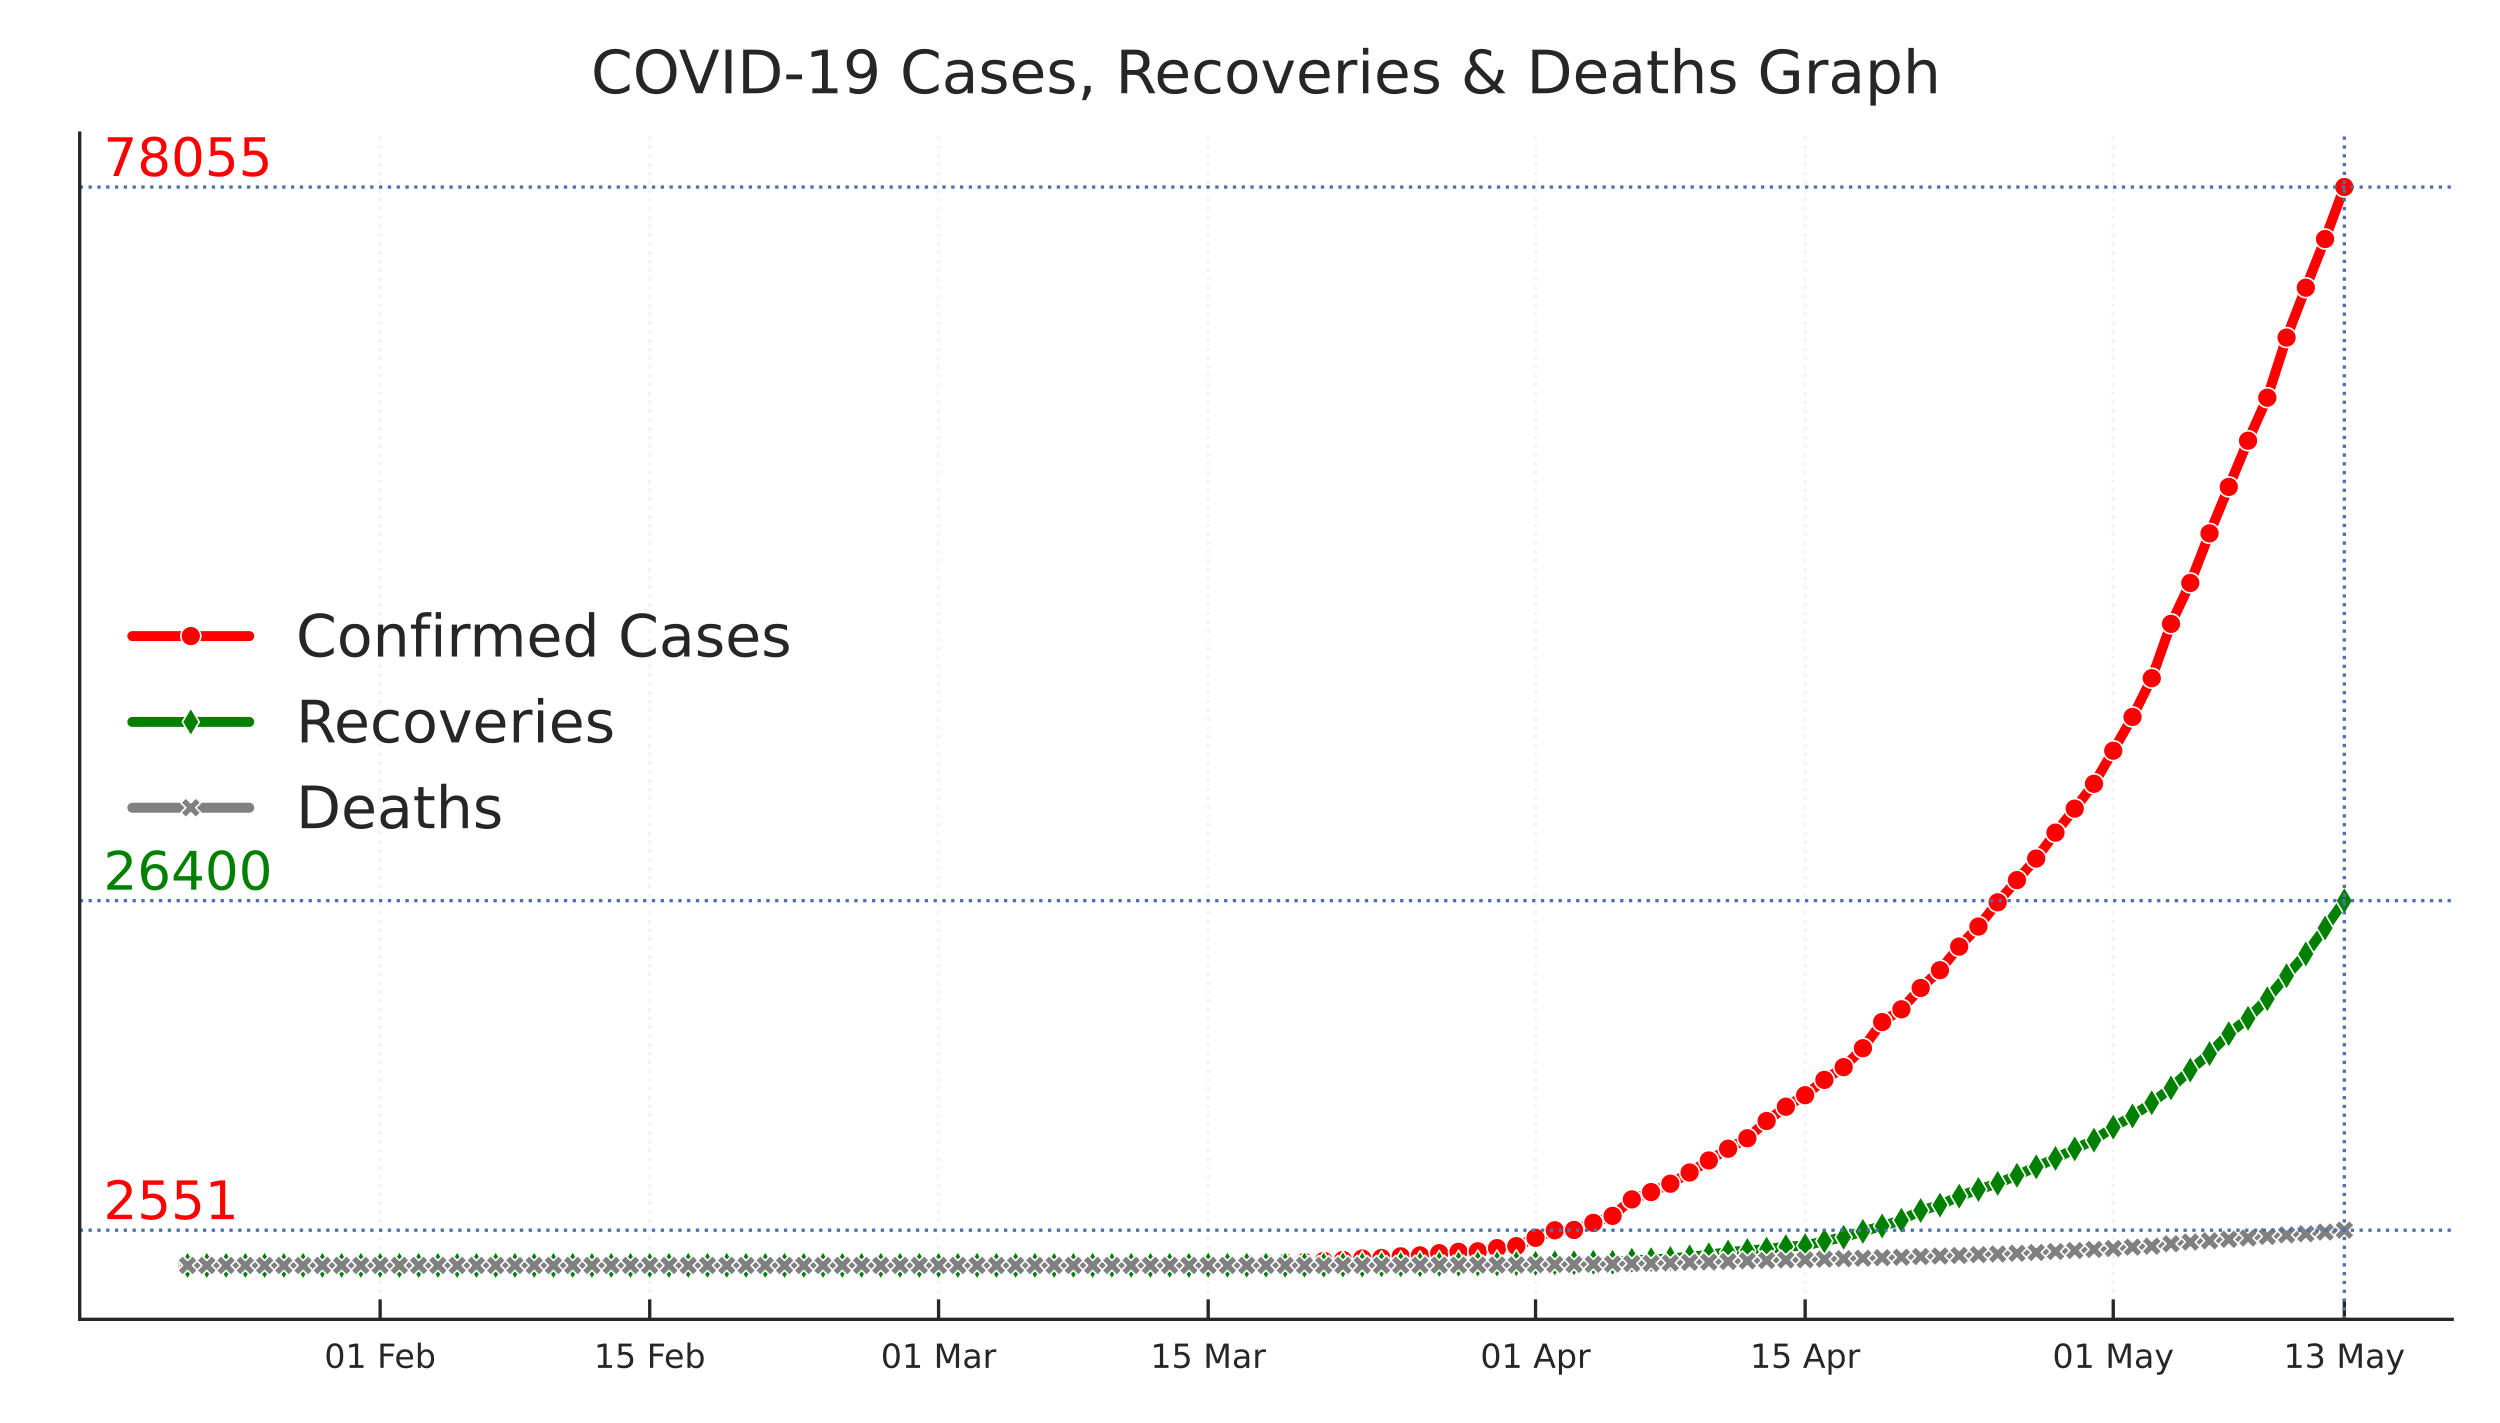 <?xml version="1.0" encoding="utf-8" standalone="no"?>
<!DOCTYPE svg PUBLIC "-//W3C//DTD SVG 1.1//EN"
  "http://www.w3.org/Graphics/SVG/1.1/DTD/svg11.dtd">
<!-- Created with matplotlib (https://matplotlib.org/) -->
<svg height="214.138pt" version="1.1" viewBox="0 0 376.32 214.138" width="376.32pt" xmlns="http://www.w3.org/2000/svg" xmlns:xlink="http://www.w3.org/1999/xlink">
 <defs>
  <style type="text/css">
*{stroke-linecap:butt;stroke-linejoin:round;}
  </style>
 </defs>
 <g id="figure_1">
  <g id="patch_1">
   <path d="M 0 214.138 
L 376.32 214.138 
L 376.32 0 
L 0 0 
z
" style="fill:#ffffff;"/>
  </g>
  <g id="axes_1">
   <g id="patch_2">
    <path d="M 12 198.599 
L 369.12 198.599 
L 369.12 20.039 
L 12 20.039 
z
" style="fill:#ffffff;"/>
   </g>
   <g id="matplotlib.axis_1">
    <g id="xtick_1">
     <g id="line2d_1">
      <path clip-path="url(#p0ed78b82e4)" d="M 57.22 198.599 
L 57.22 20.039 
" style="fill:none;stroke:#f3f3f3;stroke-dasharray:0.5,0.825;stroke-dashoffset:0;stroke-width:0.5;"/>
     </g>
     <g id="line2d_2">
      <defs>
       <path d="M 0 0 
L 0 -3 
" id="md3f5bb62be" style="stroke:#262626;stroke-width:0.5;"/>
      </defs>
      <g>
       <use style="fill:#262626;stroke:#262626;stroke-width:0.5;" x="57.22" xlink:href="#md3f5bb62be" y="198.599"/>
      </g>
     </g>
     <g id="text_1">
      <!-- 01 Feb -->
      <defs>
       <path d="M 31.781 66.406 
Q 24.172 66.406 20.328 58.906 
Q 16.5 51.422 16.5 36.375 
Q 16.5 21.391 20.328 13.891 
Q 24.172 6.391 31.781 6.391 
Q 39.453 6.391 43.281 13.891 
Q 47.125 21.391 47.125 36.375 
Q 47.125 51.422 43.281 58.906 
Q 39.453 66.406 31.781 66.406 
z
M 31.781 74.219 
Q 44.047 74.219 50.516 64.516 
Q 56.984 54.828 56.984 36.375 
Q 56.984 17.969 50.516 8.266 
Q 44.047 -1.422 31.781 -1.422 
Q 19.531 -1.422 13.062 8.266 
Q 6.594 17.969 6.594 36.375 
Q 6.594 54.828 13.062 64.516 
Q 19.531 74.219 31.781 74.219 
z
" id="DejaVuSans-48"/>
       <path d="M 12.406 8.297 
L 28.516 8.297 
L 28.516 63.922 
L 10.984 60.406 
L 10.984 69.391 
L 28.422 72.906 
L 38.281 72.906 
L 38.281 8.297 
L 54.391 8.297 
L 54.391 0 
L 12.406 0 
z
" id="DejaVuSans-49"/>
       <path id="DejaVuSans-32"/>
       <path d="M 9.812 72.906 
L 51.703 72.906 
L 51.703 64.594 
L 19.672 64.594 
L 19.672 43.109 
L 48.578 43.109 
L 48.578 34.812 
L 19.672 34.812 
L 19.672 0 
L 9.812 0 
z
" id="DejaVuSans-70"/>
       <path d="M 56.203 29.594 
L 56.203 25.203 
L 14.891 25.203 
Q 15.484 15.922 20.484 11.062 
Q 25.484 6.203 34.422 6.203 
Q 39.594 6.203 44.453 7.469 
Q 49.312 8.734 54.109 11.281 
L 54.109 2.781 
Q 49.266 0.734 44.188 -0.344 
Q 39.109 -1.422 33.891 -1.422 
Q 20.797 -1.422 13.156 6.188 
Q 5.516 13.812 5.516 26.812 
Q 5.516 40.234 12.766 48.109 
Q 20.016 56 32.328 56 
Q 43.359 56 49.781 48.891 
Q 56.203 41.797 56.203 29.594 
z
M 47.219 32.234 
Q 47.125 39.594 43.094 43.984 
Q 39.062 48.391 32.422 48.391 
Q 24.906 48.391 20.391 44.141 
Q 15.875 39.891 15.188 32.172 
z
" id="DejaVuSans-101"/>
       <path d="M 48.688 27.297 
Q 48.688 37.203 44.609 42.844 
Q 40.531 48.484 33.406 48.484 
Q 26.266 48.484 22.188 42.844 
Q 18.109 37.203 18.109 27.297 
Q 18.109 17.391 22.188 11.75 
Q 26.266 6.109 33.406 6.109 
Q 40.531 6.109 44.609 11.75 
Q 48.688 17.391 48.688 27.297 
z
M 18.109 46.391 
Q 20.953 51.266 25.266 53.625 
Q 29.594 56 35.594 56 
Q 45.562 56 51.781 48.094 
Q 58.016 40.188 58.016 27.297 
Q 58.016 14.406 51.781 6.484 
Q 45.562 -1.422 35.594 -1.422 
Q 29.594 -1.422 25.266 0.953 
Q 20.953 3.328 18.109 8.203 
L 18.109 0 
L 9.078 0 
L 9.078 75.984 
L 18.109 75.984 
z
" id="DejaVuSans-98"/>
      </defs>
      <g style="fill:#262626;" transform="translate(48.818 205.898)scale(0.05 -0.05)">
       <use xlink:href="#DejaVuSans-48"/>
       <use x="63.623" xlink:href="#DejaVuSans-49"/>
       <use x="127.246" xlink:href="#DejaVuSans-32"/>
       <use x="159.033" xlink:href="#DejaVuSans-70"/>
       <use x="211.053" xlink:href="#DejaVuSans-101"/>
       <use x="272.576" xlink:href="#DejaVuSans-98"/>
      </g>
     </g>
    </g>
    <g id="xtick_2">
     <g id="line2d_3">
      <path clip-path="url(#p0ed78b82e4)" d="M 97.802 198.599 
L 97.802 20.039 
" style="fill:none;stroke:#f3f3f3;stroke-dasharray:0.5,0.825;stroke-dashoffset:0;stroke-width:0.5;"/>
     </g>
     <g id="line2d_4">
      <g>
       <use style="fill:#262626;stroke:#262626;stroke-width:0.5;" x="97.802" xlink:href="#md3f5bb62be" y="198.599"/>
      </g>
     </g>
     <g id="text_2">
      <!-- 15 Feb -->
      <defs>
       <path d="M 10.797 72.906 
L 49.516 72.906 
L 49.516 64.594 
L 19.828 64.594 
L 19.828 46.734 
Q 21.969 47.469 24.109 47.828 
Q 26.266 48.188 28.422 48.188 
Q 40.625 48.188 47.75 41.5 
Q 54.891 34.812 54.891 23.391 
Q 54.891 11.625 47.562 5.094 
Q 40.234 -1.422 26.906 -1.422 
Q 22.312 -1.422 17.547 -0.641 
Q 12.797 0.141 7.719 1.703 
L 7.719 11.625 
Q 12.109 9.234 16.797 8.062 
Q 21.484 6.891 26.703 6.891 
Q 35.156 6.891 40.078 11.328 
Q 45.016 15.766 45.016 23.391 
Q 45.016 31 40.078 35.438 
Q 35.156 39.891 26.703 39.891 
Q 22.75 39.891 18.812 39.016 
Q 14.891 38.141 10.797 36.281 
z
" id="DejaVuSans-53"/>
      </defs>
      <g style="fill:#262626;" transform="translate(89.4 205.898)scale(0.05 -0.05)">
       <use xlink:href="#DejaVuSans-49"/>
       <use x="63.623" xlink:href="#DejaVuSans-53"/>
       <use x="127.246" xlink:href="#DejaVuSans-32"/>
       <use x="159.033" xlink:href="#DejaVuSans-70"/>
       <use x="211.053" xlink:href="#DejaVuSans-101"/>
       <use x="272.576" xlink:href="#DejaVuSans-98"/>
      </g>
     </g>
    </g>
    <g id="xtick_3">
     <g id="line2d_5">
      <path clip-path="url(#p0ed78b82e4)" d="M 141.282 198.599 
L 141.282 20.039 
" style="fill:none;stroke:#f3f3f3;stroke-dasharray:0.5,0.825;stroke-dashoffset:0;stroke-width:0.5;"/>
     </g>
     <g id="line2d_6">
      <g>
       <use style="fill:#262626;stroke:#262626;stroke-width:0.5;" x="141.282" xlink:href="#md3f5bb62be" y="198.599"/>
      </g>
     </g>
     <g id="text_3">
      <!-- 01 Mar -->
      <defs>
       <path d="M 9.812 72.906 
L 24.516 72.906 
L 43.109 23.297 
L 61.812 72.906 
L 76.516 72.906 
L 76.516 0 
L 66.891 0 
L 66.891 64.016 
L 48.094 14.016 
L 38.188 14.016 
L 19.391 64.016 
L 19.391 0 
L 9.812 0 
z
" id="DejaVuSans-77"/>
       <path d="M 34.281 27.484 
Q 23.391 27.484 19.188 25 
Q 14.984 22.516 14.984 16.5 
Q 14.984 11.719 18.141 8.906 
Q 21.297 6.109 26.703 6.109 
Q 34.188 6.109 38.703 11.406 
Q 43.219 16.703 43.219 25.484 
L 43.219 27.484 
z
M 52.203 31.203 
L 52.203 0 
L 43.219 0 
L 43.219 8.297 
Q 40.141 3.328 35.547 0.953 
Q 30.953 -1.422 24.312 -1.422 
Q 15.922 -1.422 10.953 3.297 
Q 6 8.016 6 15.922 
Q 6 25.141 12.172 29.828 
Q 18.359 34.516 30.609 34.516 
L 43.219 34.516 
L 43.219 35.406 
Q 43.219 41.609 39.141 45 
Q 35.062 48.391 27.688 48.391 
Q 23 48.391 18.547 47.266 
Q 14.109 46.141 10.016 43.891 
L 10.016 52.203 
Q 14.938 54.109 19.578 55.047 
Q 24.219 56 28.609 56 
Q 40.484 56 46.344 49.844 
Q 52.203 43.703 52.203 31.203 
z
" id="DejaVuSans-97"/>
       <path d="M 41.109 46.297 
Q 39.594 47.172 37.812 47.578 
Q 36.031 48 33.891 48 
Q 26.266 48 22.188 43.047 
Q 18.109 38.094 18.109 28.812 
L 18.109 0 
L 9.078 0 
L 9.078 54.688 
L 18.109 54.688 
L 18.109 46.188 
Q 20.953 51.172 25.484 53.578 
Q 30.031 56 36.531 56 
Q 37.453 56 38.578 55.875 
Q 39.703 55.766 41.062 55.516 
z
" id="DejaVuSans-114"/>
      </defs>
      <g style="fill:#262626;" transform="translate(132.589 205.898)scale(0.05 -0.05)">
       <use xlink:href="#DejaVuSans-48"/>
       <use x="63.623" xlink:href="#DejaVuSans-49"/>
       <use x="127.246" xlink:href="#DejaVuSans-32"/>
       <use x="159.033" xlink:href="#DejaVuSans-77"/>
       <use x="245.312" xlink:href="#DejaVuSans-97"/>
       <use x="306.592" xlink:href="#DejaVuSans-114"/>
      </g>
     </g>
    </g>
    <g id="xtick_4">
     <g id="line2d_7">
      <path clip-path="url(#p0ed78b82e4)" d="M 181.864 198.599 
L 181.864 20.039 
" style="fill:none;stroke:#f3f3f3;stroke-dasharray:0.5,0.825;stroke-dashoffset:0;stroke-width:0.5;"/>
     </g>
     <g id="line2d_8">
      <g>
       <use style="fill:#262626;stroke:#262626;stroke-width:0.5;" x="181.864" xlink:href="#md3f5bb62be" y="198.599"/>
      </g>
     </g>
     <g id="text_4">
      <!-- 15 Mar -->
      <g style="fill:#262626;" transform="translate(173.171 205.898)scale(0.05 -0.05)">
       <use xlink:href="#DejaVuSans-49"/>
       <use x="63.623" xlink:href="#DejaVuSans-53"/>
       <use x="127.246" xlink:href="#DejaVuSans-32"/>
       <use x="159.033" xlink:href="#DejaVuSans-77"/>
       <use x="245.312" xlink:href="#DejaVuSans-97"/>
       <use x="306.592" xlink:href="#DejaVuSans-114"/>
      </g>
     </g>
    </g>
    <g id="xtick_5">
     <g id="line2d_9">
      <path clip-path="url(#p0ed78b82e4)" d="M 231.142 198.599 
L 231.142 20.039 
" style="fill:none;stroke:#f3f3f3;stroke-dasharray:0.5,0.825;stroke-dashoffset:0;stroke-width:0.5;"/>
     </g>
     <g id="line2d_10">
      <g>
       <use style="fill:#262626;stroke:#262626;stroke-width:0.5;" x="231.142" xlink:href="#md3f5bb62be" y="198.599"/>
      </g>
     </g>
     <g id="text_5">
      <!-- 01 Apr -->
      <defs>
       <path d="M 34.188 63.188 
L 20.797 26.906 
L 47.609 26.906 
z
M 28.609 72.906 
L 39.797 72.906 
L 67.578 0 
L 57.328 0 
L 50.688 18.703 
L 17.828 18.703 
L 11.188 0 
L 0.781 0 
z
" id="DejaVuSans-65"/>
       <path d="M 18.109 8.203 
L 18.109 -20.797 
L 9.078 -20.797 
L 9.078 54.688 
L 18.109 54.688 
L 18.109 46.391 
Q 20.953 51.266 25.266 53.625 
Q 29.594 56 35.594 56 
Q 45.562 56 51.781 48.094 
Q 58.016 40.188 58.016 27.297 
Q 58.016 14.406 51.781 6.484 
Q 45.562 -1.422 35.594 -1.422 
Q 29.594 -1.422 25.266 0.953 
Q 20.953 3.328 18.109 8.203 
z
M 48.688 27.297 
Q 48.688 37.203 44.609 42.844 
Q 40.531 48.484 33.406 48.484 
Q 26.266 48.484 22.188 42.844 
Q 18.109 37.203 18.109 27.297 
Q 18.109 17.391 22.188 11.75 
Q 26.266 6.109 33.406 6.109 
Q 40.531 6.109 44.609 11.75 
Q 48.688 17.391 48.688 27.297 
z
" id="DejaVuSans-112"/>
      </defs>
      <g style="fill:#262626;" transform="translate(222.841 205.898)scale(0.05 -0.05)">
       <use xlink:href="#DejaVuSans-48"/>
       <use x="63.623" xlink:href="#DejaVuSans-49"/>
       <use x="127.246" xlink:href="#DejaVuSans-32"/>
       <use x="159.033" xlink:href="#DejaVuSans-65"/>
       <use x="227.441" xlink:href="#DejaVuSans-112"/>
       <use x="290.918" xlink:href="#DejaVuSans-114"/>
      </g>
     </g>
    </g>
    <g id="xtick_6">
     <g id="line2d_11">
      <path clip-path="url(#p0ed78b82e4)" d="M 271.724 198.599 
L 271.724 20.039 
" style="fill:none;stroke:#f3f3f3;stroke-dasharray:0.5,0.825;stroke-dashoffset:0;stroke-width:0.5;"/>
     </g>
     <g id="line2d_12">
      <g>
       <use style="fill:#262626;stroke:#262626;stroke-width:0.5;" x="271.724" xlink:href="#md3f5bb62be" y="198.599"/>
      </g>
     </g>
     <g id="text_6">
      <!-- 15 Apr -->
      <g style="fill:#262626;" transform="translate(263.423 205.898)scale(0.05 -0.05)">
       <use xlink:href="#DejaVuSans-49"/>
       <use x="63.623" xlink:href="#DejaVuSans-53"/>
       <use x="127.246" xlink:href="#DejaVuSans-32"/>
       <use x="159.033" xlink:href="#DejaVuSans-65"/>
       <use x="227.441" xlink:href="#DejaVuSans-112"/>
       <use x="290.918" xlink:href="#DejaVuSans-114"/>
      </g>
     </g>
    </g>
    <g id="xtick_7">
     <g id="line2d_13">
      <path clip-path="url(#p0ed78b82e4)" d="M 318.103 198.599 
L 318.103 20.039 
" style="fill:none;stroke:#f3f3f3;stroke-dasharray:0.5,0.825;stroke-dashoffset:0;stroke-width:0.5;"/>
     </g>
     <g id="line2d_14">
      <g>
       <use style="fill:#262626;stroke:#262626;stroke-width:0.5;" x="318.103" xlink:href="#md3f5bb62be" y="198.599"/>
      </g>
     </g>
     <g id="text_7">
      <!-- 01 May -->
      <defs>
       <path d="M 32.172 -5.078 
Q 28.375 -14.844 24.75 -17.812 
Q 21.141 -20.797 15.094 -20.797 
L 7.906 -20.797 
L 7.906 -13.281 
L 13.188 -13.281 
Q 16.891 -13.281 18.938 -11.516 
Q 21 -9.766 23.484 -3.219 
L 25.094 0.875 
L 2.984 54.688 
L 12.5 54.688 
L 29.594 11.922 
L 46.688 54.688 
L 56.203 54.688 
z
" id="DejaVuSans-121"/>
      </defs>
      <g style="fill:#262626;" transform="translate(308.958 205.898)scale(0.05 -0.05)">
       <use xlink:href="#DejaVuSans-48"/>
       <use x="63.623" xlink:href="#DejaVuSans-49"/>
       <use x="127.246" xlink:href="#DejaVuSans-32"/>
       <use x="159.033" xlink:href="#DejaVuSans-77"/>
       <use x="245.312" xlink:href="#DejaVuSans-97"/>
       <use x="306.592" xlink:href="#DejaVuSans-121"/>
      </g>
     </g>
    </g>
    <g id="xtick_8">
     <g id="line2d_15">
      <path clip-path="url(#p0ed78b82e4)" d="M 352.887 198.599 
L 352.887 20.039 
" style="fill:none;stroke:#f3f3f3;stroke-dasharray:0.5,0.825;stroke-dashoffset:0;stroke-width:0.5;"/>
     </g>
     <g id="line2d_16">
      <g>
       <use style="fill:#262626;stroke:#262626;stroke-width:0.5;" x="352.887" xlink:href="#md3f5bb62be" y="198.599"/>
      </g>
     </g>
     <g id="text_8">
      <!-- 13 May -->
      <defs>
       <path d="M 40.578 39.312 
Q 47.656 37.797 51.625 33 
Q 55.609 28.219 55.609 21.188 
Q 55.609 10.406 48.188 4.484 
Q 40.766 -1.422 27.094 -1.422 
Q 22.516 -1.422 17.656 -0.516 
Q 12.797 0.391 7.625 2.203 
L 7.625 11.719 
Q 11.719 9.328 16.594 8.109 
Q 21.484 6.891 26.812 6.891 
Q 36.078 6.891 40.938 10.547 
Q 45.797 14.203 45.797 21.188 
Q 45.797 27.641 41.281 31.266 
Q 36.766 34.906 28.719 34.906 
L 20.219 34.906 
L 20.219 43.016 
L 29.109 43.016 
Q 36.375 43.016 40.234 45.922 
Q 44.094 48.828 44.094 54.297 
Q 44.094 59.906 40.109 62.906 
Q 36.141 65.922 28.719 65.922 
Q 24.656 65.922 20.016 65.031 
Q 15.375 64.156 9.812 62.312 
L 9.812 71.094 
Q 15.438 72.656 20.344 73.438 
Q 25.25 74.219 29.594 74.219 
Q 40.828 74.219 47.359 69.109 
Q 53.906 64.016 53.906 55.328 
Q 53.906 49.266 50.438 45.094 
Q 46.969 40.922 40.578 39.312 
z
" id="DejaVuSans-51"/>
      </defs>
      <g style="fill:#262626;" transform="translate(343.743 205.898)scale(0.05 -0.05)">
       <use xlink:href="#DejaVuSans-49"/>
       <use x="63.623" xlink:href="#DejaVuSans-51"/>
       <use x="127.246" xlink:href="#DejaVuSans-32"/>
       <use x="159.033" xlink:href="#DejaVuSans-77"/>
       <use x="245.312" xlink:href="#DejaVuSans-97"/>
       <use x="306.592" xlink:href="#DejaVuSans-121"/>
      </g>
     </g>
    </g>
   </g>
   <g id="line2d_17">
    <path clip-path="url(#p0ed78b82e4)" d="M 28.233 190.482 
L 31.131 190.482 
L 34.03 190.482 
L 36.929 190.482 
L 39.828 190.482 
L 42.726 190.482 
L 45.625 190.482 
L 48.524 190.482 
L 51.422 190.48 
L 54.321 190.48 
L 57.22 190.48 
L 60.118 190.478 
L 63.017 190.476 
L 65.916 190.476 
L 68.815 190.476 
L 71.713 190.476 
L 74.612 190.476 
L 77.511 190.476 
L 80.409 190.476 
L 83.308 190.476 
L 86.207 190.476 
L 89.105 190.476 
L 92.004 190.476 
L 94.903 190.476 
L 97.802 190.476 
L 100.7 190.476 
L 103.599 190.476 
L 106.498 190.476 
L 109.396 190.476 
L 112.295 190.476 
L 115.194 190.476 
L 118.092 190.476 
L 120.991 190.476 
L 123.89 190.476 
L 126.789 190.476 
L 129.687 190.476 
L 132.586 190.476 
L 135.485 190.476 
L 138.383 190.476 
L 141.282 190.476 
L 144.181 190.472 
L 147.079 190.472 
L 149.978 190.424 
L 152.877 190.42 
L 155.776 190.418 
L 158.674 190.412 
L 161.573 190.401 
L 164.472 190.393 
L 167.37 190.366 
L 170.269 190.353 
L 173.168 190.33 
L 176.066 190.312 
L 178.965 190.27 
L 181.864 190.247 
L 184.763 190.235 
L 187.661 190.187 
L 190.56 190.158 
L 193.459 190.079 
L 196.357 189.975 
L 199.256 189.796 
L 202.155 189.659 
L 205.054 189.444 
L 207.952 189.368 
L 210.851 189.116 
L 213.75 188.97 
L 216.648 188.638 
L 219.547 188.43 
L 222.446 188.353 
L 225.344 187.881 
L 228.243 187.577 
L 231.142 186.327 
L 234.041 185.194 
L 236.939 185.144 
L 239.838 184.073 
L 242.737 183.02 
L 245.635 180.546 
L 248.534 179.437 
L 251.433 178.179 
L 254.331 176.497 
L 257.23 174.681 
L 260.129 172.917 
L 263.028 171.339 
L 265.926 168.744 
L 268.825 166.593 
L 271.724 164.857 
L 274.622 162.552 
L 277.521 160.635 
L 280.42 157.786 
L 283.318 153.849 
L 286.217 151.928 
L 289.116 148.723 
L 292.015 146.04 
L 294.913 142.49 
L 297.812 139.468 
L 300.711 135.823 
L 303.609 132.481 
L 306.508 129.234 
L 309.407 125.339 
L 312.305 121.725 
L 315.204 117.979 
L 318.103 113.001 
L 321.002 107.922 
L 323.9 102.087 
L 326.799 93.909 
L 329.698 87.747 
L 332.596 80.288 
L 335.495 73.292 
L 338.394 66.337 
L 341.292 59.863 
L 344.191 50.811 
L 347.09 43.309 
L 349.989 35.981 
L 352.887 28.155 
" style="fill:none;stroke:#ff0000;stroke-linecap:round;stroke-width:1.5;"/>
    <defs>
     <path d="M 0 1.5 
C 0.398 1.5 0.779 1.342 1.061 1.061 
C 1.342 0.779 1.5 0.398 1.5 0 
C 1.5 -0.398 1.342 -0.779 1.061 -1.061 
C 0.779 -1.342 0.398 -1.5 0 -1.5 
C -0.398 -1.5 -0.779 -1.342 -1.061 -1.061 
C -1.342 -0.779 -1.5 -0.398 -1.5 0 
C -1.5 0.398 -1.342 0.779 -1.061 1.061 
C -0.779 1.342 -0.398 1.5 0 1.5 
z
" id="m038c4e8000" style="stroke:#ffffff;stroke-width:0.25;"/>
    </defs>
    <g clip-path="url(#p0ed78b82e4)">
     <use style="fill:#ff0000;stroke:#ffffff;stroke-width:0.25;" x="28.233" xlink:href="#m038c4e8000" y="190.482"/>
     <use style="fill:#ff0000;stroke:#ffffff;stroke-width:0.25;" x="31.131" xlink:href="#m038c4e8000" y="190.482"/>
     <use style="fill:#ff0000;stroke:#ffffff;stroke-width:0.25;" x="34.03" xlink:href="#m038c4e8000" y="190.482"/>
     <use style="fill:#ff0000;stroke:#ffffff;stroke-width:0.25;" x="36.929" xlink:href="#m038c4e8000" y="190.482"/>
     <use style="fill:#ff0000;stroke:#ffffff;stroke-width:0.25;" x="39.828" xlink:href="#m038c4e8000" y="190.482"/>
     <use style="fill:#ff0000;stroke:#ffffff;stroke-width:0.25;" x="42.726" xlink:href="#m038c4e8000" y="190.482"/>
     <use style="fill:#ff0000;stroke:#ffffff;stroke-width:0.25;" x="45.625" xlink:href="#m038c4e8000" y="190.482"/>
     <use style="fill:#ff0000;stroke:#ffffff;stroke-width:0.25;" x="48.524" xlink:href="#m038c4e8000" y="190.482"/>
     <use style="fill:#ff0000;stroke:#ffffff;stroke-width:0.25;" x="51.422" xlink:href="#m038c4e8000" y="190.48"/>
     <use style="fill:#ff0000;stroke:#ffffff;stroke-width:0.25;" x="54.321" xlink:href="#m038c4e8000" y="190.48"/>
     <use style="fill:#ff0000;stroke:#ffffff;stroke-width:0.25;" x="57.22" xlink:href="#m038c4e8000" y="190.48"/>
     <use style="fill:#ff0000;stroke:#ffffff;stroke-width:0.25;" x="60.118" xlink:href="#m038c4e8000" y="190.478"/>
     <use style="fill:#ff0000;stroke:#ffffff;stroke-width:0.25;" x="63.017" xlink:href="#m038c4e8000" y="190.476"/>
     <use style="fill:#ff0000;stroke:#ffffff;stroke-width:0.25;" x="65.916" xlink:href="#m038c4e8000" y="190.476"/>
     <use style="fill:#ff0000;stroke:#ffffff;stroke-width:0.25;" x="68.815" xlink:href="#m038c4e8000" y="190.476"/>
     <use style="fill:#ff0000;stroke:#ffffff;stroke-width:0.25;" x="71.713" xlink:href="#m038c4e8000" y="190.476"/>
     <use style="fill:#ff0000;stroke:#ffffff;stroke-width:0.25;" x="74.612" xlink:href="#m038c4e8000" y="190.476"/>
     <use style="fill:#ff0000;stroke:#ffffff;stroke-width:0.25;" x="77.511" xlink:href="#m038c4e8000" y="190.476"/>
     <use style="fill:#ff0000;stroke:#ffffff;stroke-width:0.25;" x="80.409" xlink:href="#m038c4e8000" y="190.476"/>
     <use style="fill:#ff0000;stroke:#ffffff;stroke-width:0.25;" x="83.308" xlink:href="#m038c4e8000" y="190.476"/>
     <use style="fill:#ff0000;stroke:#ffffff;stroke-width:0.25;" x="86.207" xlink:href="#m038c4e8000" y="190.476"/>
     <use style="fill:#ff0000;stroke:#ffffff;stroke-width:0.25;" x="89.105" xlink:href="#m038c4e8000" y="190.476"/>
     <use style="fill:#ff0000;stroke:#ffffff;stroke-width:0.25;" x="92.004" xlink:href="#m038c4e8000" y="190.476"/>
     <use style="fill:#ff0000;stroke:#ffffff;stroke-width:0.25;" x="94.903" xlink:href="#m038c4e8000" y="190.476"/>
     <use style="fill:#ff0000;stroke:#ffffff;stroke-width:0.25;" x="97.802" xlink:href="#m038c4e8000" y="190.476"/>
     <use style="fill:#ff0000;stroke:#ffffff;stroke-width:0.25;" x="100.7" xlink:href="#m038c4e8000" y="190.476"/>
     <use style="fill:#ff0000;stroke:#ffffff;stroke-width:0.25;" x="103.599" xlink:href="#m038c4e8000" y="190.476"/>
     <use style="fill:#ff0000;stroke:#ffffff;stroke-width:0.25;" x="106.498" xlink:href="#m038c4e8000" y="190.476"/>
     <use style="fill:#ff0000;stroke:#ffffff;stroke-width:0.25;" x="109.396" xlink:href="#m038c4e8000" y="190.476"/>
     <use style="fill:#ff0000;stroke:#ffffff;stroke-width:0.25;" x="112.295" xlink:href="#m038c4e8000" y="190.476"/>
     <use style="fill:#ff0000;stroke:#ffffff;stroke-width:0.25;" x="115.194" xlink:href="#m038c4e8000" y="190.476"/>
     <use style="fill:#ff0000;stroke:#ffffff;stroke-width:0.25;" x="118.092" xlink:href="#m038c4e8000" y="190.476"/>
     <use style="fill:#ff0000;stroke:#ffffff;stroke-width:0.25;" x="120.991" xlink:href="#m038c4e8000" y="190.476"/>
     <use style="fill:#ff0000;stroke:#ffffff;stroke-width:0.25;" x="123.89" xlink:href="#m038c4e8000" y="190.476"/>
     <use style="fill:#ff0000;stroke:#ffffff;stroke-width:0.25;" x="126.789" xlink:href="#m038c4e8000" y="190.476"/>
     <use style="fill:#ff0000;stroke:#ffffff;stroke-width:0.25;" x="129.687" xlink:href="#m038c4e8000" y="190.476"/>
     <use style="fill:#ff0000;stroke:#ffffff;stroke-width:0.25;" x="132.586" xlink:href="#m038c4e8000" y="190.476"/>
     <use style="fill:#ff0000;stroke:#ffffff;stroke-width:0.25;" x="135.485" xlink:href="#m038c4e8000" y="190.476"/>
     <use style="fill:#ff0000;stroke:#ffffff;stroke-width:0.25;" x="138.383" xlink:href="#m038c4e8000" y="190.476"/>
     <use style="fill:#ff0000;stroke:#ffffff;stroke-width:0.25;" x="141.282" xlink:href="#m038c4e8000" y="190.476"/>
     <use style="fill:#ff0000;stroke:#ffffff;stroke-width:0.25;" x="144.181" xlink:href="#m038c4e8000" y="190.472"/>
     <use style="fill:#ff0000;stroke:#ffffff;stroke-width:0.25;" x="147.079" xlink:href="#m038c4e8000" y="190.472"/>
     <use style="fill:#ff0000;stroke:#ffffff;stroke-width:0.25;" x="149.978" xlink:href="#m038c4e8000" y="190.424"/>
     <use style="fill:#ff0000;stroke:#ffffff;stroke-width:0.25;" x="152.877" xlink:href="#m038c4e8000" y="190.42"/>
     <use style="fill:#ff0000;stroke:#ffffff;stroke-width:0.25;" x="155.776" xlink:href="#m038c4e8000" y="190.418"/>
     <use style="fill:#ff0000;stroke:#ffffff;stroke-width:0.25;" x="158.674" xlink:href="#m038c4e8000" y="190.412"/>
     <use style="fill:#ff0000;stroke:#ffffff;stroke-width:0.25;" x="161.573" xlink:href="#m038c4e8000" y="190.401"/>
     <use style="fill:#ff0000;stroke:#ffffff;stroke-width:0.25;" x="164.472" xlink:href="#m038c4e8000" y="190.393"/>
     <use style="fill:#ff0000;stroke:#ffffff;stroke-width:0.25;" x="167.37" xlink:href="#m038c4e8000" y="190.366"/>
     <use style="fill:#ff0000;stroke:#ffffff;stroke-width:0.25;" x="170.269" xlink:href="#m038c4e8000" y="190.353"/>
     <use style="fill:#ff0000;stroke:#ffffff;stroke-width:0.25;" x="173.168" xlink:href="#m038c4e8000" y="190.33"/>
     <use style="fill:#ff0000;stroke:#ffffff;stroke-width:0.25;" x="176.066" xlink:href="#m038c4e8000" y="190.312"/>
     <use style="fill:#ff0000;stroke:#ffffff;stroke-width:0.25;" x="178.965" xlink:href="#m038c4e8000" y="190.27"/>
     <use style="fill:#ff0000;stroke:#ffffff;stroke-width:0.25;" x="181.864" xlink:href="#m038c4e8000" y="190.247"/>
     <use style="fill:#ff0000;stroke:#ffffff;stroke-width:0.25;" x="184.763" xlink:href="#m038c4e8000" y="190.235"/>
     <use style="fill:#ff0000;stroke:#ffffff;stroke-width:0.25;" x="187.661" xlink:href="#m038c4e8000" y="190.187"/>
     <use style="fill:#ff0000;stroke:#ffffff;stroke-width:0.25;" x="190.56" xlink:href="#m038c4e8000" y="190.158"/>
     <use style="fill:#ff0000;stroke:#ffffff;stroke-width:0.25;" x="193.459" xlink:href="#m038c4e8000" y="190.079"/>
     <use style="fill:#ff0000;stroke:#ffffff;stroke-width:0.25;" x="196.357" xlink:href="#m038c4e8000" y="189.975"/>
     <use style="fill:#ff0000;stroke:#ffffff;stroke-width:0.25;" x="199.256" xlink:href="#m038c4e8000" y="189.796"/>
     <use style="fill:#ff0000;stroke:#ffffff;stroke-width:0.25;" x="202.155" xlink:href="#m038c4e8000" y="189.659"/>
     <use style="fill:#ff0000;stroke:#ffffff;stroke-width:0.25;" x="205.054" xlink:href="#m038c4e8000" y="189.444"/>
     <use style="fill:#ff0000;stroke:#ffffff;stroke-width:0.25;" x="207.952" xlink:href="#m038c4e8000" y="189.368"/>
     <use style="fill:#ff0000;stroke:#ffffff;stroke-width:0.25;" x="210.851" xlink:href="#m038c4e8000" y="189.116"/>
     <use style="fill:#ff0000;stroke:#ffffff;stroke-width:0.25;" x="213.75" xlink:href="#m038c4e8000" y="188.97"/>
     <use style="fill:#ff0000;stroke:#ffffff;stroke-width:0.25;" x="216.648" xlink:href="#m038c4e8000" y="188.638"/>
     <use style="fill:#ff0000;stroke:#ffffff;stroke-width:0.25;" x="219.547" xlink:href="#m038c4e8000" y="188.43"/>
     <use style="fill:#ff0000;stroke:#ffffff;stroke-width:0.25;" x="222.446" xlink:href="#m038c4e8000" y="188.353"/>
     <use style="fill:#ff0000;stroke:#ffffff;stroke-width:0.25;" x="225.344" xlink:href="#m038c4e8000" y="187.881"/>
     <use style="fill:#ff0000;stroke:#ffffff;stroke-width:0.25;" x="228.243" xlink:href="#m038c4e8000" y="187.577"/>
     <use style="fill:#ff0000;stroke:#ffffff;stroke-width:0.25;" x="231.142" xlink:href="#m038c4e8000" y="186.327"/>
     <use style="fill:#ff0000;stroke:#ffffff;stroke-width:0.25;" x="234.041" xlink:href="#m038c4e8000" y="185.194"/>
     <use style="fill:#ff0000;stroke:#ffffff;stroke-width:0.25;" x="236.939" xlink:href="#m038c4e8000" y="185.144"/>
     <use style="fill:#ff0000;stroke:#ffffff;stroke-width:0.25;" x="239.838" xlink:href="#m038c4e8000" y="184.073"/>
     <use style="fill:#ff0000;stroke:#ffffff;stroke-width:0.25;" x="242.737" xlink:href="#m038c4e8000" y="183.02"/>
     <use style="fill:#ff0000;stroke:#ffffff;stroke-width:0.25;" x="245.635" xlink:href="#m038c4e8000" y="180.546"/>
     <use style="fill:#ff0000;stroke:#ffffff;stroke-width:0.25;" x="248.534" xlink:href="#m038c4e8000" y="179.437"/>
     <use style="fill:#ff0000;stroke:#ffffff;stroke-width:0.25;" x="251.433" xlink:href="#m038c4e8000" y="178.179"/>
     <use style="fill:#ff0000;stroke:#ffffff;stroke-width:0.25;" x="254.331" xlink:href="#m038c4e8000" y="176.497"/>
     <use style="fill:#ff0000;stroke:#ffffff;stroke-width:0.25;" x="257.23" xlink:href="#m038c4e8000" y="174.681"/>
     <use style="fill:#ff0000;stroke:#ffffff;stroke-width:0.25;" x="260.129" xlink:href="#m038c4e8000" y="172.917"/>
     <use style="fill:#ff0000;stroke:#ffffff;stroke-width:0.25;" x="263.028" xlink:href="#m038c4e8000" y="171.339"/>
     <use style="fill:#ff0000;stroke:#ffffff;stroke-width:0.25;" x="265.926" xlink:href="#m038c4e8000" y="168.744"/>
     <use style="fill:#ff0000;stroke:#ffffff;stroke-width:0.25;" x="268.825" xlink:href="#m038c4e8000" y="166.593"/>
     <use style="fill:#ff0000;stroke:#ffffff;stroke-width:0.25;" x="271.724" xlink:href="#m038c4e8000" y="164.857"/>
     <use style="fill:#ff0000;stroke:#ffffff;stroke-width:0.25;" x="274.622" xlink:href="#m038c4e8000" y="162.552"/>
     <use style="fill:#ff0000;stroke:#ffffff;stroke-width:0.25;" x="277.521" xlink:href="#m038c4e8000" y="160.635"/>
     <use style="fill:#ff0000;stroke:#ffffff;stroke-width:0.25;" x="280.42" xlink:href="#m038c4e8000" y="157.786"/>
     <use style="fill:#ff0000;stroke:#ffffff;stroke-width:0.25;" x="283.318" xlink:href="#m038c4e8000" y="153.849"/>
     <use style="fill:#ff0000;stroke:#ffffff;stroke-width:0.25;" x="286.217" xlink:href="#m038c4e8000" y="151.928"/>
     <use style="fill:#ff0000;stroke:#ffffff;stroke-width:0.25;" x="289.116" xlink:href="#m038c4e8000" y="148.723"/>
     <use style="fill:#ff0000;stroke:#ffffff;stroke-width:0.25;" x="292.015" xlink:href="#m038c4e8000" y="146.04"/>
     <use style="fill:#ff0000;stroke:#ffffff;stroke-width:0.25;" x="294.913" xlink:href="#m038c4e8000" y="142.49"/>
     <use style="fill:#ff0000;stroke:#ffffff;stroke-width:0.25;" x="297.812" xlink:href="#m038c4e8000" y="139.468"/>
     <use style="fill:#ff0000;stroke:#ffffff;stroke-width:0.25;" x="300.711" xlink:href="#m038c4e8000" y="135.823"/>
     <use style="fill:#ff0000;stroke:#ffffff;stroke-width:0.25;" x="303.609" xlink:href="#m038c4e8000" y="132.481"/>
     <use style="fill:#ff0000;stroke:#ffffff;stroke-width:0.25;" x="306.508" xlink:href="#m038c4e8000" y="129.234"/>
     <use style="fill:#ff0000;stroke:#ffffff;stroke-width:0.25;" x="309.407" xlink:href="#m038c4e8000" y="125.339"/>
     <use style="fill:#ff0000;stroke:#ffffff;stroke-width:0.25;" x="312.305" xlink:href="#m038c4e8000" y="121.725"/>
     <use style="fill:#ff0000;stroke:#ffffff;stroke-width:0.25;" x="315.204" xlink:href="#m038c4e8000" y="117.979"/>
     <use style="fill:#ff0000;stroke:#ffffff;stroke-width:0.25;" x="318.103" xlink:href="#m038c4e8000" y="113.001"/>
     <use style="fill:#ff0000;stroke:#ffffff;stroke-width:0.25;" x="321.002" xlink:href="#m038c4e8000" y="107.922"/>
     <use style="fill:#ff0000;stroke:#ffffff;stroke-width:0.25;" x="323.9" xlink:href="#m038c4e8000" y="102.087"/>
     <use style="fill:#ff0000;stroke:#ffffff;stroke-width:0.25;" x="326.799" xlink:href="#m038c4e8000" y="93.909"/>
     <use style="fill:#ff0000;stroke:#ffffff;stroke-width:0.25;" x="329.698" xlink:href="#m038c4e8000" y="87.747"/>
     <use style="fill:#ff0000;stroke:#ffffff;stroke-width:0.25;" x="332.596" xlink:href="#m038c4e8000" y="80.288"/>
     <use style="fill:#ff0000;stroke:#ffffff;stroke-width:0.25;" x="335.495" xlink:href="#m038c4e8000" y="73.292"/>
     <use style="fill:#ff0000;stroke:#ffffff;stroke-width:0.25;" x="338.394" xlink:href="#m038c4e8000" y="66.337"/>
     <use style="fill:#ff0000;stroke:#ffffff;stroke-width:0.25;" x="341.292" xlink:href="#m038c4e8000" y="59.863"/>
     <use style="fill:#ff0000;stroke:#ffffff;stroke-width:0.25;" x="344.191" xlink:href="#m038c4e8000" y="50.811"/>
     <use style="fill:#ff0000;stroke:#ffffff;stroke-width:0.25;" x="347.09" xlink:href="#m038c4e8000" y="43.309"/>
     <use style="fill:#ff0000;stroke:#ffffff;stroke-width:0.25;" x="349.989" xlink:href="#m038c4e8000" y="35.981"/>
     <use style="fill:#ff0000;stroke:#ffffff;stroke-width:0.25;" x="352.887" xlink:href="#m038c4e8000" y="28.155"/>
    </g>
   </g>
   <g id="line2d_18">
    <path clip-path="url(#p0ed78b82e4)" d="M 28.233 190.482 
L 31.131 190.482 
L 34.03 190.482 
L 36.929 190.482 
L 39.828 190.482 
L 42.726 190.482 
L 45.625 190.482 
L 48.524 190.482 
L 51.422 190.482 
L 54.321 190.482 
L 57.22 190.482 
L 60.118 190.482 
L 63.017 190.482 
L 65.916 190.482 
L 68.815 190.482 
L 71.713 190.482 
L 74.612 190.482 
L 77.511 190.482 
L 80.409 190.482 
L 83.308 190.482 
L 86.207 190.482 
L 89.105 190.482 
L 92.004 190.482 
L 94.903 190.482 
L 97.802 190.482 
L 100.7 190.476 
L 103.599 190.476 
L 106.498 190.476 
L 109.396 190.476 
L 112.295 190.476 
L 115.194 190.476 
L 118.092 190.476 
L 120.991 190.476 
L 123.89 190.476 
L 126.789 190.476 
L 129.687 190.476 
L 132.586 190.476 
L 135.485 190.476 
L 138.383 190.476 
L 141.282 190.476 
L 144.181 190.476 
L 147.079 190.476 
L 149.978 190.476 
L 152.877 190.476 
L 155.776 190.476 
L 158.674 190.476 
L 161.573 190.476 
L 164.472 190.476 
L 167.37 190.474 
L 170.269 190.474 
L 173.168 190.474 
L 176.066 190.474 
L 178.965 190.474 
L 181.864 190.455 
L 184.763 190.455 
L 187.661 190.453 
L 190.56 190.453 
L 193.459 190.451 
L 196.357 190.441 
L 199.256 190.434 
L 202.155 190.426 
L 205.054 190.426 
L 207.952 190.399 
L 210.851 190.393 
L 213.75 190.389 
L 216.648 190.33 
L 219.547 190.308 
L 222.446 190.285 
L 225.344 190.27 
L 228.243 190.226 
L 231.142 190.174 
L 234.041 190.085 
L 236.939 190.083 
L 239.838 190.006 
L 242.737 190.006 
L 245.635 189.702 
L 248.534 189.607 
L 251.433 189.43 
L 254.331 189.193 
L 257.23 188.873 
L 260.129 188.467 
L 263.028 188.236 
L 265.926 188.026 
L 268.825 187.656 
L 271.724 187.504 
L 274.622 186.805 
L 277.521 186.238 
L 280.42 185.36 
L 283.318 184.547 
L 286.217 183.676 
L 289.116 182.216 
L 292.015 181.394 
L 294.913 180.059 
L 297.812 179.048 
L 300.711 178.131 
L 303.609 176.917 
L 306.508 175.64 
L 309.407 174.371 
L 312.305 172.936 
L 315.204 171.624 
L 318.103 169.671 
L 321.002 167.982 
L 323.9 165.994 
L 326.799 163.765 
L 329.698 161.072 
L 332.596 158.599 
L 335.495 155.594 
L 338.394 153.283 
L 341.292 150.343 
L 344.191 146.874 
L 347.09 143.588 
L 349.989 139.697 
L 352.887 135.579 
" style="fill:none;stroke:#008000;stroke-linecap:round;stroke-width:1.5;"/>
    <defs>
     <path d="M -0 2.121 
L 1.273 0 
L 0 -2.121 
L -1.273 -0 
z
" id="m370253d709" style="stroke:#ffffff;stroke-linejoin:miter;stroke-width:0.25;"/>
    </defs>
    <g clip-path="url(#p0ed78b82e4)">
     <use style="fill:#008000;stroke:#ffffff;stroke-linejoin:miter;stroke-width:0.25;" x="28.233" xlink:href="#m370253d709" y="190.482"/>
     <use style="fill:#008000;stroke:#ffffff;stroke-linejoin:miter;stroke-width:0.25;" x="31.131" xlink:href="#m370253d709" y="190.482"/>
     <use style="fill:#008000;stroke:#ffffff;stroke-linejoin:miter;stroke-width:0.25;" x="34.03" xlink:href="#m370253d709" y="190.482"/>
     <use style="fill:#008000;stroke:#ffffff;stroke-linejoin:miter;stroke-width:0.25;" x="36.929" xlink:href="#m370253d709" y="190.482"/>
     <use style="fill:#008000;stroke:#ffffff;stroke-linejoin:miter;stroke-width:0.25;" x="39.828" xlink:href="#m370253d709" y="190.482"/>
     <use style="fill:#008000;stroke:#ffffff;stroke-linejoin:miter;stroke-width:0.25;" x="42.726" xlink:href="#m370253d709" y="190.482"/>
     <use style="fill:#008000;stroke:#ffffff;stroke-linejoin:miter;stroke-width:0.25;" x="45.625" xlink:href="#m370253d709" y="190.482"/>
     <use style="fill:#008000;stroke:#ffffff;stroke-linejoin:miter;stroke-width:0.25;" x="48.524" xlink:href="#m370253d709" y="190.482"/>
     <use style="fill:#008000;stroke:#ffffff;stroke-linejoin:miter;stroke-width:0.25;" x="51.422" xlink:href="#m370253d709" y="190.482"/>
     <use style="fill:#008000;stroke:#ffffff;stroke-linejoin:miter;stroke-width:0.25;" x="54.321" xlink:href="#m370253d709" y="190.482"/>
     <use style="fill:#008000;stroke:#ffffff;stroke-linejoin:miter;stroke-width:0.25;" x="57.22" xlink:href="#m370253d709" y="190.482"/>
     <use style="fill:#008000;stroke:#ffffff;stroke-linejoin:miter;stroke-width:0.25;" x="60.118" xlink:href="#m370253d709" y="190.482"/>
     <use style="fill:#008000;stroke:#ffffff;stroke-linejoin:miter;stroke-width:0.25;" x="63.017" xlink:href="#m370253d709" y="190.482"/>
     <use style="fill:#008000;stroke:#ffffff;stroke-linejoin:miter;stroke-width:0.25;" x="65.916" xlink:href="#m370253d709" y="190.482"/>
     <use style="fill:#008000;stroke:#ffffff;stroke-linejoin:miter;stroke-width:0.25;" x="68.815" xlink:href="#m370253d709" y="190.482"/>
     <use style="fill:#008000;stroke:#ffffff;stroke-linejoin:miter;stroke-width:0.25;" x="71.713" xlink:href="#m370253d709" y="190.482"/>
     <use style="fill:#008000;stroke:#ffffff;stroke-linejoin:miter;stroke-width:0.25;" x="74.612" xlink:href="#m370253d709" y="190.482"/>
     <use style="fill:#008000;stroke:#ffffff;stroke-linejoin:miter;stroke-width:0.25;" x="77.511" xlink:href="#m370253d709" y="190.482"/>
     <use style="fill:#008000;stroke:#ffffff;stroke-linejoin:miter;stroke-width:0.25;" x="80.409" xlink:href="#m370253d709" y="190.482"/>
     <use style="fill:#008000;stroke:#ffffff;stroke-linejoin:miter;stroke-width:0.25;" x="83.308" xlink:href="#m370253d709" y="190.482"/>
     <use style="fill:#008000;stroke:#ffffff;stroke-linejoin:miter;stroke-width:0.25;" x="86.207" xlink:href="#m370253d709" y="190.482"/>
     <use style="fill:#008000;stroke:#ffffff;stroke-linejoin:miter;stroke-width:0.25;" x="89.105" xlink:href="#m370253d709" y="190.482"/>
     <use style="fill:#008000;stroke:#ffffff;stroke-linejoin:miter;stroke-width:0.25;" x="92.004" xlink:href="#m370253d709" y="190.482"/>
     <use style="fill:#008000;stroke:#ffffff;stroke-linejoin:miter;stroke-width:0.25;" x="94.903" xlink:href="#m370253d709" y="190.482"/>
     <use style="fill:#008000;stroke:#ffffff;stroke-linejoin:miter;stroke-width:0.25;" x="97.802" xlink:href="#m370253d709" y="190.482"/>
     <use style="fill:#008000;stroke:#ffffff;stroke-linejoin:miter;stroke-width:0.25;" x="100.7" xlink:href="#m370253d709" y="190.476"/>
     <use style="fill:#008000;stroke:#ffffff;stroke-linejoin:miter;stroke-width:0.25;" x="103.599" xlink:href="#m370253d709" y="190.476"/>
     <use style="fill:#008000;stroke:#ffffff;stroke-linejoin:miter;stroke-width:0.25;" x="106.498" xlink:href="#m370253d709" y="190.476"/>
     <use style="fill:#008000;stroke:#ffffff;stroke-linejoin:miter;stroke-width:0.25;" x="109.396" xlink:href="#m370253d709" y="190.476"/>
     <use style="fill:#008000;stroke:#ffffff;stroke-linejoin:miter;stroke-width:0.25;" x="112.295" xlink:href="#m370253d709" y="190.476"/>
     <use style="fill:#008000;stroke:#ffffff;stroke-linejoin:miter;stroke-width:0.25;" x="115.194" xlink:href="#m370253d709" y="190.476"/>
     <use style="fill:#008000;stroke:#ffffff;stroke-linejoin:miter;stroke-width:0.25;" x="118.092" xlink:href="#m370253d709" y="190.476"/>
     <use style="fill:#008000;stroke:#ffffff;stroke-linejoin:miter;stroke-width:0.25;" x="120.991" xlink:href="#m370253d709" y="190.476"/>
     <use style="fill:#008000;stroke:#ffffff;stroke-linejoin:miter;stroke-width:0.25;" x="123.89" xlink:href="#m370253d709" y="190.476"/>
     <use style="fill:#008000;stroke:#ffffff;stroke-linejoin:miter;stroke-width:0.25;" x="126.789" xlink:href="#m370253d709" y="190.476"/>
     <use style="fill:#008000;stroke:#ffffff;stroke-linejoin:miter;stroke-width:0.25;" x="129.687" xlink:href="#m370253d709" y="190.476"/>
     <use style="fill:#008000;stroke:#ffffff;stroke-linejoin:miter;stroke-width:0.25;" x="132.586" xlink:href="#m370253d709" y="190.476"/>
     <use style="fill:#008000;stroke:#ffffff;stroke-linejoin:miter;stroke-width:0.25;" x="135.485" xlink:href="#m370253d709" y="190.476"/>
     <use style="fill:#008000;stroke:#ffffff;stroke-linejoin:miter;stroke-width:0.25;" x="138.383" xlink:href="#m370253d709" y="190.476"/>
     <use style="fill:#008000;stroke:#ffffff;stroke-linejoin:miter;stroke-width:0.25;" x="141.282" xlink:href="#m370253d709" y="190.476"/>
     <use style="fill:#008000;stroke:#ffffff;stroke-linejoin:miter;stroke-width:0.25;" x="144.181" xlink:href="#m370253d709" y="190.476"/>
     <use style="fill:#008000;stroke:#ffffff;stroke-linejoin:miter;stroke-width:0.25;" x="147.079" xlink:href="#m370253d709" y="190.476"/>
     <use style="fill:#008000;stroke:#ffffff;stroke-linejoin:miter;stroke-width:0.25;" x="149.978" xlink:href="#m370253d709" y="190.476"/>
     <use style="fill:#008000;stroke:#ffffff;stroke-linejoin:miter;stroke-width:0.25;" x="152.877" xlink:href="#m370253d709" y="190.476"/>
     <use style="fill:#008000;stroke:#ffffff;stroke-linejoin:miter;stroke-width:0.25;" x="155.776" xlink:href="#m370253d709" y="190.476"/>
     <use style="fill:#008000;stroke:#ffffff;stroke-linejoin:miter;stroke-width:0.25;" x="158.674" xlink:href="#m370253d709" y="190.476"/>
     <use style="fill:#008000;stroke:#ffffff;stroke-linejoin:miter;stroke-width:0.25;" x="161.573" xlink:href="#m370253d709" y="190.476"/>
     <use style="fill:#008000;stroke:#ffffff;stroke-linejoin:miter;stroke-width:0.25;" x="164.472" xlink:href="#m370253d709" y="190.476"/>
     <use style="fill:#008000;stroke:#ffffff;stroke-linejoin:miter;stroke-width:0.25;" x="167.37" xlink:href="#m370253d709" y="190.474"/>
     <use style="fill:#008000;stroke:#ffffff;stroke-linejoin:miter;stroke-width:0.25;" x="170.269" xlink:href="#m370253d709" y="190.474"/>
     <use style="fill:#008000;stroke:#ffffff;stroke-linejoin:miter;stroke-width:0.25;" x="173.168" xlink:href="#m370253d709" y="190.474"/>
     <use style="fill:#008000;stroke:#ffffff;stroke-linejoin:miter;stroke-width:0.25;" x="176.066" xlink:href="#m370253d709" y="190.474"/>
     <use style="fill:#008000;stroke:#ffffff;stroke-linejoin:miter;stroke-width:0.25;" x="178.965" xlink:href="#m370253d709" y="190.474"/>
     <use style="fill:#008000;stroke:#ffffff;stroke-linejoin:miter;stroke-width:0.25;" x="181.864" xlink:href="#m370253d709" y="190.455"/>
     <use style="fill:#008000;stroke:#ffffff;stroke-linejoin:miter;stroke-width:0.25;" x="184.763" xlink:href="#m370253d709" y="190.455"/>
     <use style="fill:#008000;stroke:#ffffff;stroke-linejoin:miter;stroke-width:0.25;" x="187.661" xlink:href="#m370253d709" y="190.453"/>
     <use style="fill:#008000;stroke:#ffffff;stroke-linejoin:miter;stroke-width:0.25;" x="190.56" xlink:href="#m370253d709" y="190.453"/>
     <use style="fill:#008000;stroke:#ffffff;stroke-linejoin:miter;stroke-width:0.25;" x="193.459" xlink:href="#m370253d709" y="190.451"/>
     <use style="fill:#008000;stroke:#ffffff;stroke-linejoin:miter;stroke-width:0.25;" x="196.357" xlink:href="#m370253d709" y="190.441"/>
     <use style="fill:#008000;stroke:#ffffff;stroke-linejoin:miter;stroke-width:0.25;" x="199.256" xlink:href="#m370253d709" y="190.434"/>
     <use style="fill:#008000;stroke:#ffffff;stroke-linejoin:miter;stroke-width:0.25;" x="202.155" xlink:href="#m370253d709" y="190.426"/>
     <use style="fill:#008000;stroke:#ffffff;stroke-linejoin:miter;stroke-width:0.25;" x="205.054" xlink:href="#m370253d709" y="190.426"/>
     <use style="fill:#008000;stroke:#ffffff;stroke-linejoin:miter;stroke-width:0.25;" x="207.952" xlink:href="#m370253d709" y="190.399"/>
     <use style="fill:#008000;stroke:#ffffff;stroke-linejoin:miter;stroke-width:0.25;" x="210.851" xlink:href="#m370253d709" y="190.393"/>
     <use style="fill:#008000;stroke:#ffffff;stroke-linejoin:miter;stroke-width:0.25;" x="213.75" xlink:href="#m370253d709" y="190.389"/>
     <use style="fill:#008000;stroke:#ffffff;stroke-linejoin:miter;stroke-width:0.25;" x="216.648" xlink:href="#m370253d709" y="190.33"/>
     <use style="fill:#008000;stroke:#ffffff;stroke-linejoin:miter;stroke-width:0.25;" x="219.547" xlink:href="#m370253d709" y="190.308"/>
     <use style="fill:#008000;stroke:#ffffff;stroke-linejoin:miter;stroke-width:0.25;" x="222.446" xlink:href="#m370253d709" y="190.285"/>
     <use style="fill:#008000;stroke:#ffffff;stroke-linejoin:miter;stroke-width:0.25;" x="225.344" xlink:href="#m370253d709" y="190.27"/>
     <use style="fill:#008000;stroke:#ffffff;stroke-linejoin:miter;stroke-width:0.25;" x="228.243" xlink:href="#m370253d709" y="190.226"/>
     <use style="fill:#008000;stroke:#ffffff;stroke-linejoin:miter;stroke-width:0.25;" x="231.142" xlink:href="#m370253d709" y="190.174"/>
     <use style="fill:#008000;stroke:#ffffff;stroke-linejoin:miter;stroke-width:0.25;" x="234.041" xlink:href="#m370253d709" y="190.085"/>
     <use style="fill:#008000;stroke:#ffffff;stroke-linejoin:miter;stroke-width:0.25;" x="236.939" xlink:href="#m370253d709" y="190.083"/>
     <use style="fill:#008000;stroke:#ffffff;stroke-linejoin:miter;stroke-width:0.25;" x="239.838" xlink:href="#m370253d709" y="190.006"/>
     <use style="fill:#008000;stroke:#ffffff;stroke-linejoin:miter;stroke-width:0.25;" x="242.737" xlink:href="#m370253d709" y="190.006"/>
     <use style="fill:#008000;stroke:#ffffff;stroke-linejoin:miter;stroke-width:0.25;" x="245.635" xlink:href="#m370253d709" y="189.702"/>
     <use style="fill:#008000;stroke:#ffffff;stroke-linejoin:miter;stroke-width:0.25;" x="248.534" xlink:href="#m370253d709" y="189.607"/>
     <use style="fill:#008000;stroke:#ffffff;stroke-linejoin:miter;stroke-width:0.25;" x="251.433" xlink:href="#m370253d709" y="189.43"/>
     <use style="fill:#008000;stroke:#ffffff;stroke-linejoin:miter;stroke-width:0.25;" x="254.331" xlink:href="#m370253d709" y="189.193"/>
     <use style="fill:#008000;stroke:#ffffff;stroke-linejoin:miter;stroke-width:0.25;" x="257.23" xlink:href="#m370253d709" y="188.873"/>
     <use style="fill:#008000;stroke:#ffffff;stroke-linejoin:miter;stroke-width:0.25;" x="260.129" xlink:href="#m370253d709" y="188.467"/>
     <use style="fill:#008000;stroke:#ffffff;stroke-linejoin:miter;stroke-width:0.25;" x="263.028" xlink:href="#m370253d709" y="188.236"/>
     <use style="fill:#008000;stroke:#ffffff;stroke-linejoin:miter;stroke-width:0.25;" x="265.926" xlink:href="#m370253d709" y="188.026"/>
     <use style="fill:#008000;stroke:#ffffff;stroke-linejoin:miter;stroke-width:0.25;" x="268.825" xlink:href="#m370253d709" y="187.656"/>
     <use style="fill:#008000;stroke:#ffffff;stroke-linejoin:miter;stroke-width:0.25;" x="271.724" xlink:href="#m370253d709" y="187.504"/>
     <use style="fill:#008000;stroke:#ffffff;stroke-linejoin:miter;stroke-width:0.25;" x="274.622" xlink:href="#m370253d709" y="186.805"/>
     <use style="fill:#008000;stroke:#ffffff;stroke-linejoin:miter;stroke-width:0.25;" x="277.521" xlink:href="#m370253d709" y="186.238"/>
     <use style="fill:#008000;stroke:#ffffff;stroke-linejoin:miter;stroke-width:0.25;" x="280.42" xlink:href="#m370253d709" y="185.36"/>
     <use style="fill:#008000;stroke:#ffffff;stroke-linejoin:miter;stroke-width:0.25;" x="283.318" xlink:href="#m370253d709" y="184.547"/>
     <use style="fill:#008000;stroke:#ffffff;stroke-linejoin:miter;stroke-width:0.25;" x="286.217" xlink:href="#m370253d709" y="183.676"/>
     <use style="fill:#008000;stroke:#ffffff;stroke-linejoin:miter;stroke-width:0.25;" x="289.116" xlink:href="#m370253d709" y="182.216"/>
     <use style="fill:#008000;stroke:#ffffff;stroke-linejoin:miter;stroke-width:0.25;" x="292.015" xlink:href="#m370253d709" y="181.394"/>
     <use style="fill:#008000;stroke:#ffffff;stroke-linejoin:miter;stroke-width:0.25;" x="294.913" xlink:href="#m370253d709" y="180.059"/>
     <use style="fill:#008000;stroke:#ffffff;stroke-linejoin:miter;stroke-width:0.25;" x="297.812" xlink:href="#m370253d709" y="179.048"/>
     <use style="fill:#008000;stroke:#ffffff;stroke-linejoin:miter;stroke-width:0.25;" x="300.711" xlink:href="#m370253d709" y="178.131"/>
     <use style="fill:#008000;stroke:#ffffff;stroke-linejoin:miter;stroke-width:0.25;" x="303.609" xlink:href="#m370253d709" y="176.917"/>
     <use style="fill:#008000;stroke:#ffffff;stroke-linejoin:miter;stroke-width:0.25;" x="306.508" xlink:href="#m370253d709" y="175.64"/>
     <use style="fill:#008000;stroke:#ffffff;stroke-linejoin:miter;stroke-width:0.25;" x="309.407" xlink:href="#m370253d709" y="174.371"/>
     <use style="fill:#008000;stroke:#ffffff;stroke-linejoin:miter;stroke-width:0.25;" x="312.305" xlink:href="#m370253d709" y="172.936"/>
     <use style="fill:#008000;stroke:#ffffff;stroke-linejoin:miter;stroke-width:0.25;" x="315.204" xlink:href="#m370253d709" y="171.624"/>
     <use style="fill:#008000;stroke:#ffffff;stroke-linejoin:miter;stroke-width:0.25;" x="318.103" xlink:href="#m370253d709" y="169.671"/>
     <use style="fill:#008000;stroke:#ffffff;stroke-linejoin:miter;stroke-width:0.25;" x="321.002" xlink:href="#m370253d709" y="167.982"/>
     <use style="fill:#008000;stroke:#ffffff;stroke-linejoin:miter;stroke-width:0.25;" x="323.9" xlink:href="#m370253d709" y="165.994"/>
     <use style="fill:#008000;stroke:#ffffff;stroke-linejoin:miter;stroke-width:0.25;" x="326.799" xlink:href="#m370253d709" y="163.765"/>
     <use style="fill:#008000;stroke:#ffffff;stroke-linejoin:miter;stroke-width:0.25;" x="329.698" xlink:href="#m370253d709" y="161.072"/>
     <use style="fill:#008000;stroke:#ffffff;stroke-linejoin:miter;stroke-width:0.25;" x="332.596" xlink:href="#m370253d709" y="158.599"/>
     <use style="fill:#008000;stroke:#ffffff;stroke-linejoin:miter;stroke-width:0.25;" x="335.495" xlink:href="#m370253d709" y="155.594"/>
     <use style="fill:#008000;stroke:#ffffff;stroke-linejoin:miter;stroke-width:0.25;" x="338.394" xlink:href="#m370253d709" y="153.283"/>
     <use style="fill:#008000;stroke:#ffffff;stroke-linejoin:miter;stroke-width:0.25;" x="341.292" xlink:href="#m370253d709" y="150.343"/>
     <use style="fill:#008000;stroke:#ffffff;stroke-linejoin:miter;stroke-width:0.25;" x="344.191" xlink:href="#m370253d709" y="146.874"/>
     <use style="fill:#008000;stroke:#ffffff;stroke-linejoin:miter;stroke-width:0.25;" x="347.09" xlink:href="#m370253d709" y="143.588"/>
     <use style="fill:#008000;stroke:#ffffff;stroke-linejoin:miter;stroke-width:0.25;" x="349.989" xlink:href="#m370253d709" y="139.697"/>
     <use style="fill:#008000;stroke:#ffffff;stroke-linejoin:miter;stroke-width:0.25;" x="352.887" xlink:href="#m370253d709" y="135.579"/>
    </g>
   </g>
   <g id="line2d_19">
    <path clip-path="url(#p0ed78b82e4)" d="M 28.233 190.482 
L 31.131 190.482 
L 34.03 190.482 
L 36.929 190.482 
L 39.828 190.482 
L 42.726 190.482 
L 45.625 190.482 
L 48.524 190.482 
L 51.422 190.482 
L 54.321 190.482 
L 57.22 190.482 
L 60.118 190.482 
L 63.017 190.482 
L 65.916 190.482 
L 68.815 190.482 
L 71.713 190.482 
L 74.612 190.482 
L 77.511 190.482 
L 80.409 190.482 
L 83.308 190.482 
L 86.207 190.482 
L 89.105 190.482 
L 92.004 190.482 
L 94.903 190.482 
L 97.802 190.482 
L 100.7 190.482 
L 103.599 190.482 
L 106.498 190.482 
L 109.396 190.482 
L 112.295 190.482 
L 115.194 190.482 
L 118.092 190.482 
L 120.991 190.482 
L 123.89 190.482 
L 126.789 190.482 
L 129.687 190.482 
L 132.586 190.482 
L 135.485 190.482 
L 138.383 190.482 
L 141.282 190.482 
L 144.181 190.482 
L 147.079 190.482 
L 149.978 190.482 
L 152.877 190.482 
L 155.776 190.482 
L 158.674 190.482 
L 161.573 190.482 
L 164.472 190.482 
L 167.37 190.482 
L 170.269 190.48 
L 173.168 190.48 
L 176.066 190.478 
L 178.965 190.478 
L 181.864 190.478 
L 184.763 190.478 
L 187.661 190.476 
L 190.56 190.476 
L 193.459 190.474 
L 196.357 190.472 
L 199.256 190.474 
L 202.155 190.468 
L 205.054 190.461 
L 207.952 190.461 
L 210.851 190.457 
L 213.75 190.441 
L 216.648 190.441 
L 219.547 190.432 
L 222.446 190.426 
L 225.344 190.416 
L 228.243 190.409 
L 231.142 190.362 
L 234.041 190.332 
L 236.939 190.332 
L 239.838 190.303 
L 242.737 190.276 
L 245.635 190.199 
L 248.534 190.17 
L 251.433 190.112 
L 254.331 190.012 
L 257.23 189.971 
L 260.129 189.883 
L 263.028 189.794 
L 265.926 189.738 
L 268.825 189.665 
L 271.724 189.64 
L 274.622 189.551 
L 277.521 189.472 
L 280.42 189.399 
L 283.318 189.32 
L 286.217 189.251 
L 289.116 189.141 
L 292.015 189.066 
L 294.913 188.983 
L 297.812 188.86 
L 300.711 188.767 
L 303.609 188.65 
L 306.508 188.529 
L 309.407 188.386 
L 312.305 188.238 
L 315.204 188.082 
L 318.103 187.939 
L 321.002 187.731 
L 323.9 187.589 
L 326.799 187.225 
L 329.698 186.961 
L 332.596 186.77 
L 335.495 186.554 
L 338.394 186.354 
L 341.292 186.113 
L 344.191 185.882 
L 347.09 185.712 
L 349.989 185.46 
L 352.887 185.177 
" style="fill:none;stroke:#808080;stroke-linecap:round;stroke-width:1.5;"/>
    <defs>
     <path d="M -0.75 1.5 
L 0 0.75 
L 0.75 1.5 
L 1.5 0.75 
L 0.75 0 
L 1.5 -0.75 
L 0.75 -1.5 
L 0 -0.75 
L -0.75 -1.5 
L -1.5 -0.75 
L -0.75 0 
L -1.5 0.75 
z
" id="m0054f32a4f" style="stroke:#ffffff;stroke-linejoin:miter;stroke-width:0.25;"/>
    </defs>
    <g clip-path="url(#p0ed78b82e4)">
     <use style="fill:#808080;stroke:#ffffff;stroke-linejoin:miter;stroke-width:0.25;" x="28.233" xlink:href="#m0054f32a4f" y="190.482"/>
     <use style="fill:#808080;stroke:#ffffff;stroke-linejoin:miter;stroke-width:0.25;" x="31.131" xlink:href="#m0054f32a4f" y="190.482"/>
     <use style="fill:#808080;stroke:#ffffff;stroke-linejoin:miter;stroke-width:0.25;" x="34.03" xlink:href="#m0054f32a4f" y="190.482"/>
     <use style="fill:#808080;stroke:#ffffff;stroke-linejoin:miter;stroke-width:0.25;" x="36.929" xlink:href="#m0054f32a4f" y="190.482"/>
     <use style="fill:#808080;stroke:#ffffff;stroke-linejoin:miter;stroke-width:0.25;" x="39.828" xlink:href="#m0054f32a4f" y="190.482"/>
     <use style="fill:#808080;stroke:#ffffff;stroke-linejoin:miter;stroke-width:0.25;" x="42.726" xlink:href="#m0054f32a4f" y="190.482"/>
     <use style="fill:#808080;stroke:#ffffff;stroke-linejoin:miter;stroke-width:0.25;" x="45.625" xlink:href="#m0054f32a4f" y="190.482"/>
     <use style="fill:#808080;stroke:#ffffff;stroke-linejoin:miter;stroke-width:0.25;" x="48.524" xlink:href="#m0054f32a4f" y="190.482"/>
     <use style="fill:#808080;stroke:#ffffff;stroke-linejoin:miter;stroke-width:0.25;" x="51.422" xlink:href="#m0054f32a4f" y="190.482"/>
     <use style="fill:#808080;stroke:#ffffff;stroke-linejoin:miter;stroke-width:0.25;" x="54.321" xlink:href="#m0054f32a4f" y="190.482"/>
     <use style="fill:#808080;stroke:#ffffff;stroke-linejoin:miter;stroke-width:0.25;" x="57.22" xlink:href="#m0054f32a4f" y="190.482"/>
     <use style="fill:#808080;stroke:#ffffff;stroke-linejoin:miter;stroke-width:0.25;" x="60.118" xlink:href="#m0054f32a4f" y="190.482"/>
     <use style="fill:#808080;stroke:#ffffff;stroke-linejoin:miter;stroke-width:0.25;" x="63.017" xlink:href="#m0054f32a4f" y="190.482"/>
     <use style="fill:#808080;stroke:#ffffff;stroke-linejoin:miter;stroke-width:0.25;" x="65.916" xlink:href="#m0054f32a4f" y="190.482"/>
     <use style="fill:#808080;stroke:#ffffff;stroke-linejoin:miter;stroke-width:0.25;" x="68.815" xlink:href="#m0054f32a4f" y="190.482"/>
     <use style="fill:#808080;stroke:#ffffff;stroke-linejoin:miter;stroke-width:0.25;" x="71.713" xlink:href="#m0054f32a4f" y="190.482"/>
     <use style="fill:#808080;stroke:#ffffff;stroke-linejoin:miter;stroke-width:0.25;" x="74.612" xlink:href="#m0054f32a4f" y="190.482"/>
     <use style="fill:#808080;stroke:#ffffff;stroke-linejoin:miter;stroke-width:0.25;" x="77.511" xlink:href="#m0054f32a4f" y="190.482"/>
     <use style="fill:#808080;stroke:#ffffff;stroke-linejoin:miter;stroke-width:0.25;" x="80.409" xlink:href="#m0054f32a4f" y="190.482"/>
     <use style="fill:#808080;stroke:#ffffff;stroke-linejoin:miter;stroke-width:0.25;" x="83.308" xlink:href="#m0054f32a4f" y="190.482"/>
     <use style="fill:#808080;stroke:#ffffff;stroke-linejoin:miter;stroke-width:0.25;" x="86.207" xlink:href="#m0054f32a4f" y="190.482"/>
     <use style="fill:#808080;stroke:#ffffff;stroke-linejoin:miter;stroke-width:0.25;" x="89.105" xlink:href="#m0054f32a4f" y="190.482"/>
     <use style="fill:#808080;stroke:#ffffff;stroke-linejoin:miter;stroke-width:0.25;" x="92.004" xlink:href="#m0054f32a4f" y="190.482"/>
     <use style="fill:#808080;stroke:#ffffff;stroke-linejoin:miter;stroke-width:0.25;" x="94.903" xlink:href="#m0054f32a4f" y="190.482"/>
     <use style="fill:#808080;stroke:#ffffff;stroke-linejoin:miter;stroke-width:0.25;" x="97.802" xlink:href="#m0054f32a4f" y="190.482"/>
     <use style="fill:#808080;stroke:#ffffff;stroke-linejoin:miter;stroke-width:0.25;" x="100.7" xlink:href="#m0054f32a4f" y="190.482"/>
     <use style="fill:#808080;stroke:#ffffff;stroke-linejoin:miter;stroke-width:0.25;" x="103.599" xlink:href="#m0054f32a4f" y="190.482"/>
     <use style="fill:#808080;stroke:#ffffff;stroke-linejoin:miter;stroke-width:0.25;" x="106.498" xlink:href="#m0054f32a4f" y="190.482"/>
     <use style="fill:#808080;stroke:#ffffff;stroke-linejoin:miter;stroke-width:0.25;" x="109.396" xlink:href="#m0054f32a4f" y="190.482"/>
     <use style="fill:#808080;stroke:#ffffff;stroke-linejoin:miter;stroke-width:0.25;" x="112.295" xlink:href="#m0054f32a4f" y="190.482"/>
     <use style="fill:#808080;stroke:#ffffff;stroke-linejoin:miter;stroke-width:0.25;" x="115.194" xlink:href="#m0054f32a4f" y="190.482"/>
     <use style="fill:#808080;stroke:#ffffff;stroke-linejoin:miter;stroke-width:0.25;" x="118.092" xlink:href="#m0054f32a4f" y="190.482"/>
     <use style="fill:#808080;stroke:#ffffff;stroke-linejoin:miter;stroke-width:0.25;" x="120.991" xlink:href="#m0054f32a4f" y="190.482"/>
     <use style="fill:#808080;stroke:#ffffff;stroke-linejoin:miter;stroke-width:0.25;" x="123.89" xlink:href="#m0054f32a4f" y="190.482"/>
     <use style="fill:#808080;stroke:#ffffff;stroke-linejoin:miter;stroke-width:0.25;" x="126.789" xlink:href="#m0054f32a4f" y="190.482"/>
     <use style="fill:#808080;stroke:#ffffff;stroke-linejoin:miter;stroke-width:0.25;" x="129.687" xlink:href="#m0054f32a4f" y="190.482"/>
     <use style="fill:#808080;stroke:#ffffff;stroke-linejoin:miter;stroke-width:0.25;" x="132.586" xlink:href="#m0054f32a4f" y="190.482"/>
     <use style="fill:#808080;stroke:#ffffff;stroke-linejoin:miter;stroke-width:0.25;" x="135.485" xlink:href="#m0054f32a4f" y="190.482"/>
     <use style="fill:#808080;stroke:#ffffff;stroke-linejoin:miter;stroke-width:0.25;" x="138.383" xlink:href="#m0054f32a4f" y="190.482"/>
     <use style="fill:#808080;stroke:#ffffff;stroke-linejoin:miter;stroke-width:0.25;" x="141.282" xlink:href="#m0054f32a4f" y="190.482"/>
     <use style="fill:#808080;stroke:#ffffff;stroke-linejoin:miter;stroke-width:0.25;" x="144.181" xlink:href="#m0054f32a4f" y="190.482"/>
     <use style="fill:#808080;stroke:#ffffff;stroke-linejoin:miter;stroke-width:0.25;" x="147.079" xlink:href="#m0054f32a4f" y="190.482"/>
     <use style="fill:#808080;stroke:#ffffff;stroke-linejoin:miter;stroke-width:0.25;" x="149.978" xlink:href="#m0054f32a4f" y="190.482"/>
     <use style="fill:#808080;stroke:#ffffff;stroke-linejoin:miter;stroke-width:0.25;" x="152.877" xlink:href="#m0054f32a4f" y="190.482"/>
     <use style="fill:#808080;stroke:#ffffff;stroke-linejoin:miter;stroke-width:0.25;" x="155.776" xlink:href="#m0054f32a4f" y="190.482"/>
     <use style="fill:#808080;stroke:#ffffff;stroke-linejoin:miter;stroke-width:0.25;" x="158.674" xlink:href="#m0054f32a4f" y="190.482"/>
     <use style="fill:#808080;stroke:#ffffff;stroke-linejoin:miter;stroke-width:0.25;" x="161.573" xlink:href="#m0054f32a4f" y="190.482"/>
     <use style="fill:#808080;stroke:#ffffff;stroke-linejoin:miter;stroke-width:0.25;" x="164.472" xlink:href="#m0054f32a4f" y="190.482"/>
     <use style="fill:#808080;stroke:#ffffff;stroke-linejoin:miter;stroke-width:0.25;" x="167.37" xlink:href="#m0054f32a4f" y="190.482"/>
     <use style="fill:#808080;stroke:#ffffff;stroke-linejoin:miter;stroke-width:0.25;" x="170.269" xlink:href="#m0054f32a4f" y="190.48"/>
     <use style="fill:#808080;stroke:#ffffff;stroke-linejoin:miter;stroke-width:0.25;" x="173.168" xlink:href="#m0054f32a4f" y="190.48"/>
     <use style="fill:#808080;stroke:#ffffff;stroke-linejoin:miter;stroke-width:0.25;" x="176.066" xlink:href="#m0054f32a4f" y="190.478"/>
     <use style="fill:#808080;stroke:#ffffff;stroke-linejoin:miter;stroke-width:0.25;" x="178.965" xlink:href="#m0054f32a4f" y="190.478"/>
     <use style="fill:#808080;stroke:#ffffff;stroke-linejoin:miter;stroke-width:0.25;" x="181.864" xlink:href="#m0054f32a4f" y="190.478"/>
     <use style="fill:#808080;stroke:#ffffff;stroke-linejoin:miter;stroke-width:0.25;" x="184.763" xlink:href="#m0054f32a4f" y="190.478"/>
     <use style="fill:#808080;stroke:#ffffff;stroke-linejoin:miter;stroke-width:0.25;" x="187.661" xlink:href="#m0054f32a4f" y="190.476"/>
     <use style="fill:#808080;stroke:#ffffff;stroke-linejoin:miter;stroke-width:0.25;" x="190.56" xlink:href="#m0054f32a4f" y="190.476"/>
     <use style="fill:#808080;stroke:#ffffff;stroke-linejoin:miter;stroke-width:0.25;" x="193.459" xlink:href="#m0054f32a4f" y="190.474"/>
     <use style="fill:#808080;stroke:#ffffff;stroke-linejoin:miter;stroke-width:0.25;" x="196.357" xlink:href="#m0054f32a4f" y="190.472"/>
     <use style="fill:#808080;stroke:#ffffff;stroke-linejoin:miter;stroke-width:0.25;" x="199.256" xlink:href="#m0054f32a4f" y="190.474"/>
     <use style="fill:#808080;stroke:#ffffff;stroke-linejoin:miter;stroke-width:0.25;" x="202.155" xlink:href="#m0054f32a4f" y="190.468"/>
     <use style="fill:#808080;stroke:#ffffff;stroke-linejoin:miter;stroke-width:0.25;" x="205.054" xlink:href="#m0054f32a4f" y="190.461"/>
     <use style="fill:#808080;stroke:#ffffff;stroke-linejoin:miter;stroke-width:0.25;" x="207.952" xlink:href="#m0054f32a4f" y="190.461"/>
     <use style="fill:#808080;stroke:#ffffff;stroke-linejoin:miter;stroke-width:0.25;" x="210.851" xlink:href="#m0054f32a4f" y="190.457"/>
     <use style="fill:#808080;stroke:#ffffff;stroke-linejoin:miter;stroke-width:0.25;" x="213.75" xlink:href="#m0054f32a4f" y="190.441"/>
     <use style="fill:#808080;stroke:#ffffff;stroke-linejoin:miter;stroke-width:0.25;" x="216.648" xlink:href="#m0054f32a4f" y="190.441"/>
     <use style="fill:#808080;stroke:#ffffff;stroke-linejoin:miter;stroke-width:0.25;" x="219.547" xlink:href="#m0054f32a4f" y="190.432"/>
     <use style="fill:#808080;stroke:#ffffff;stroke-linejoin:miter;stroke-width:0.25;" x="222.446" xlink:href="#m0054f32a4f" y="190.426"/>
     <use style="fill:#808080;stroke:#ffffff;stroke-linejoin:miter;stroke-width:0.25;" x="225.344" xlink:href="#m0054f32a4f" y="190.416"/>
     <use style="fill:#808080;stroke:#ffffff;stroke-linejoin:miter;stroke-width:0.25;" x="228.243" xlink:href="#m0054f32a4f" y="190.409"/>
     <use style="fill:#808080;stroke:#ffffff;stroke-linejoin:miter;stroke-width:0.25;" x="231.142" xlink:href="#m0054f32a4f" y="190.362"/>
     <use style="fill:#808080;stroke:#ffffff;stroke-linejoin:miter;stroke-width:0.25;" x="234.041" xlink:href="#m0054f32a4f" y="190.332"/>
     <use style="fill:#808080;stroke:#ffffff;stroke-linejoin:miter;stroke-width:0.25;" x="236.939" xlink:href="#m0054f32a4f" y="190.332"/>
     <use style="fill:#808080;stroke:#ffffff;stroke-linejoin:miter;stroke-width:0.25;" x="239.838" xlink:href="#m0054f32a4f" y="190.303"/>
     <use style="fill:#808080;stroke:#ffffff;stroke-linejoin:miter;stroke-width:0.25;" x="242.737" xlink:href="#m0054f32a4f" y="190.276"/>
     <use style="fill:#808080;stroke:#ffffff;stroke-linejoin:miter;stroke-width:0.25;" x="245.635" xlink:href="#m0054f32a4f" y="190.199"/>
     <use style="fill:#808080;stroke:#ffffff;stroke-linejoin:miter;stroke-width:0.25;" x="248.534" xlink:href="#m0054f32a4f" y="190.17"/>
     <use style="fill:#808080;stroke:#ffffff;stroke-linejoin:miter;stroke-width:0.25;" x="251.433" xlink:href="#m0054f32a4f" y="190.112"/>
     <use style="fill:#808080;stroke:#ffffff;stroke-linejoin:miter;stroke-width:0.25;" x="254.331" xlink:href="#m0054f32a4f" y="190.012"/>
     <use style="fill:#808080;stroke:#ffffff;stroke-linejoin:miter;stroke-width:0.25;" x="257.23" xlink:href="#m0054f32a4f" y="189.971"/>
     <use style="fill:#808080;stroke:#ffffff;stroke-linejoin:miter;stroke-width:0.25;" x="260.129" xlink:href="#m0054f32a4f" y="189.883"/>
     <use style="fill:#808080;stroke:#ffffff;stroke-linejoin:miter;stroke-width:0.25;" x="263.028" xlink:href="#m0054f32a4f" y="189.794"/>
     <use style="fill:#808080;stroke:#ffffff;stroke-linejoin:miter;stroke-width:0.25;" x="265.926" xlink:href="#m0054f32a4f" y="189.738"/>
     <use style="fill:#808080;stroke:#ffffff;stroke-linejoin:miter;stroke-width:0.25;" x="268.825" xlink:href="#m0054f32a4f" y="189.665"/>
     <use style="fill:#808080;stroke:#ffffff;stroke-linejoin:miter;stroke-width:0.25;" x="271.724" xlink:href="#m0054f32a4f" y="189.64"/>
     <use style="fill:#808080;stroke:#ffffff;stroke-linejoin:miter;stroke-width:0.25;" x="274.622" xlink:href="#m0054f32a4f" y="189.551"/>
     <use style="fill:#808080;stroke:#ffffff;stroke-linejoin:miter;stroke-width:0.25;" x="277.521" xlink:href="#m0054f32a4f" y="189.472"/>
     <use style="fill:#808080;stroke:#ffffff;stroke-linejoin:miter;stroke-width:0.25;" x="280.42" xlink:href="#m0054f32a4f" y="189.399"/>
     <use style="fill:#808080;stroke:#ffffff;stroke-linejoin:miter;stroke-width:0.25;" x="283.318" xlink:href="#m0054f32a4f" y="189.32"/>
     <use style="fill:#808080;stroke:#ffffff;stroke-linejoin:miter;stroke-width:0.25;" x="286.217" xlink:href="#m0054f32a4f" y="189.251"/>
     <use style="fill:#808080;stroke:#ffffff;stroke-linejoin:miter;stroke-width:0.25;" x="289.116" xlink:href="#m0054f32a4f" y="189.141"/>
     <use style="fill:#808080;stroke:#ffffff;stroke-linejoin:miter;stroke-width:0.25;" x="292.015" xlink:href="#m0054f32a4f" y="189.066"/>
     <use style="fill:#808080;stroke:#ffffff;stroke-linejoin:miter;stroke-width:0.25;" x="294.913" xlink:href="#m0054f32a4f" y="188.983"/>
     <use style="fill:#808080;stroke:#ffffff;stroke-linejoin:miter;stroke-width:0.25;" x="297.812" xlink:href="#m0054f32a4f" y="188.86"/>
     <use style="fill:#808080;stroke:#ffffff;stroke-linejoin:miter;stroke-width:0.25;" x="300.711" xlink:href="#m0054f32a4f" y="188.767"/>
     <use style="fill:#808080;stroke:#ffffff;stroke-linejoin:miter;stroke-width:0.25;" x="303.609" xlink:href="#m0054f32a4f" y="188.65"/>
     <use style="fill:#808080;stroke:#ffffff;stroke-linejoin:miter;stroke-width:0.25;" x="306.508" xlink:href="#m0054f32a4f" y="188.529"/>
     <use style="fill:#808080;stroke:#ffffff;stroke-linejoin:miter;stroke-width:0.25;" x="309.407" xlink:href="#m0054f32a4f" y="188.386"/>
     <use style="fill:#808080;stroke:#ffffff;stroke-linejoin:miter;stroke-width:0.25;" x="312.305" xlink:href="#m0054f32a4f" y="188.238"/>
     <use style="fill:#808080;stroke:#ffffff;stroke-linejoin:miter;stroke-width:0.25;" x="315.204" xlink:href="#m0054f32a4f" y="188.082"/>
     <use style="fill:#808080;stroke:#ffffff;stroke-linejoin:miter;stroke-width:0.25;" x="318.103" xlink:href="#m0054f32a4f" y="187.939"/>
     <use style="fill:#808080;stroke:#ffffff;stroke-linejoin:miter;stroke-width:0.25;" x="321.002" xlink:href="#m0054f32a4f" y="187.731"/>
     <use style="fill:#808080;stroke:#ffffff;stroke-linejoin:miter;stroke-width:0.25;" x="323.9" xlink:href="#m0054f32a4f" y="187.589"/>
     <use style="fill:#808080;stroke:#ffffff;stroke-linejoin:miter;stroke-width:0.25;" x="326.799" xlink:href="#m0054f32a4f" y="187.225"/>
     <use style="fill:#808080;stroke:#ffffff;stroke-linejoin:miter;stroke-width:0.25;" x="329.698" xlink:href="#m0054f32a4f" y="186.961"/>
     <use style="fill:#808080;stroke:#ffffff;stroke-linejoin:miter;stroke-width:0.25;" x="332.596" xlink:href="#m0054f32a4f" y="186.77"/>
     <use style="fill:#808080;stroke:#ffffff;stroke-linejoin:miter;stroke-width:0.25;" x="335.495" xlink:href="#m0054f32a4f" y="186.554"/>
     <use style="fill:#808080;stroke:#ffffff;stroke-linejoin:miter;stroke-width:0.25;" x="338.394" xlink:href="#m0054f32a4f" y="186.354"/>
     <use style="fill:#808080;stroke:#ffffff;stroke-linejoin:miter;stroke-width:0.25;" x="341.292" xlink:href="#m0054f32a4f" y="186.113"/>
     <use style="fill:#808080;stroke:#ffffff;stroke-linejoin:miter;stroke-width:0.25;" x="344.191" xlink:href="#m0054f32a4f" y="185.882"/>
     <use style="fill:#808080;stroke:#ffffff;stroke-linejoin:miter;stroke-width:0.25;" x="347.09" xlink:href="#m0054f32a4f" y="185.712"/>
     <use style="fill:#808080;stroke:#ffffff;stroke-linejoin:miter;stroke-width:0.25;" x="349.989" xlink:href="#m0054f32a4f" y="185.46"/>
     <use style="fill:#808080;stroke:#ffffff;stroke-linejoin:miter;stroke-width:0.25;" x="352.887" xlink:href="#m0054f32a4f" y="185.177"/>
    </g>
   </g>
   <g id="line2d_20"/>
   <g id="line2d_21"/>
   <g id="line2d_22"/>
   <g id="line2d_23"/>
   <g id="line2d_24">
    <path clip-path="url(#p0ed78b82e4)" d="M 12 28.155 
L 369.12 28.155 
" style="fill:none;stroke:#4c72b0;stroke-dasharray:0.5,0.825;stroke-dashoffset:0;stroke-width:0.5;"/>
   </g>
   <g id="line2d_25">
    <path clip-path="url(#p0ed78b82e4)" d="M 12 185.177 
L 369.12 185.177 
" style="fill:none;stroke:#4c72b0;stroke-dasharray:0.5,0.825;stroke-dashoffset:0;stroke-width:0.5;"/>
   </g>
   <g id="line2d_26">
    <path clip-path="url(#p0ed78b82e4)" d="M 12 135.579 
L 369.12 135.579 
" style="fill:none;stroke:#4c72b0;stroke-dasharray:0.5,0.825;stroke-dashoffset:0;stroke-width:0.5;"/>
   </g>
   <g id="line2d_27">
    <path clip-path="url(#p0ed78b82e4)" d="M 352.887 198.599 
L 352.887 20.039 
" style="fill:none;stroke:#4c72b0;stroke-dasharray:0.5,0.825;stroke-dashoffset:0;stroke-width:0.5;"/>
   </g>
   <g id="patch_3">
    <path d="M 12 198.599 
L 12 20.039 
" style="fill:none;stroke:#262626;stroke-linecap:square;stroke-linejoin:miter;stroke-width:0.5;"/>
   </g>
   <g id="patch_4">
    <path d="M 12 198.599 
L 369.12 198.599 
" style="fill:none;stroke:#262626;stroke-linecap:square;stroke-linejoin:miter;stroke-width:0.5;"/>
   </g>
   <g id="text_9">
    <!-- 78055 -->
    <defs>
     <path d="M 8.203 72.906 
L 55.078 72.906 
L 55.078 68.703 
L 28.609 0 
L 18.312 0 
L 43.219 64.594 
L 8.203 64.594 
z
" id="DejaVuSans-55"/>
     <path d="M 31.781 34.625 
Q 24.75 34.625 20.719 30.859 
Q 16.703 27.094 16.703 20.516 
Q 16.703 13.922 20.719 10.156 
Q 24.75 6.391 31.781 6.391 
Q 38.812 6.391 42.859 10.172 
Q 46.922 13.969 46.922 20.516 
Q 46.922 27.094 42.891 30.859 
Q 38.875 34.625 31.781 34.625 
z
M 21.922 38.812 
Q 15.578 40.375 12.031 44.719 
Q 8.5 49.078 8.5 55.328 
Q 8.5 64.062 14.719 69.141 
Q 20.953 74.219 31.781 74.219 
Q 42.672 74.219 48.875 69.141 
Q 55.078 64.062 55.078 55.328 
Q 55.078 49.078 51.531 44.719 
Q 48 40.375 41.703 38.812 
Q 48.828 37.156 52.797 32.312 
Q 56.781 27.484 56.781 20.516 
Q 56.781 9.906 50.312 4.234 
Q 43.844 -1.422 31.781 -1.422 
Q 19.734 -1.422 13.25 4.234 
Q 6.781 9.906 6.781 20.516 
Q 6.781 27.484 10.781 32.312 
Q 14.797 37.156 21.922 38.812 
z
M 18.312 54.391 
Q 18.312 48.734 21.844 45.562 
Q 25.391 42.391 31.781 42.391 
Q 38.141 42.391 41.719 45.562 
Q 45.312 48.734 45.312 54.391 
Q 45.312 60.062 41.719 63.234 
Q 38.141 66.406 31.781 66.406 
Q 25.391 66.406 21.844 63.234 
Q 18.312 60.062 18.312 54.391 
z
" id="DejaVuSans-56"/>
    </defs>
    <g style="fill:#ff0000;" transform="translate(15.571 26.491)scale(0.08 -0.08)">
     <use xlink:href="#DejaVuSans-55"/>
     <use x="63.623" xlink:href="#DejaVuSans-56"/>
     <use x="127.246" xlink:href="#DejaVuSans-48"/>
     <use x="190.869" xlink:href="#DejaVuSans-53"/>
     <use x="254.492" xlink:href="#DejaVuSans-53"/>
    </g>
   </g>
   <g id="text_10">
    <!-- 2551 -->
    <defs>
     <path d="M 19.188 8.297 
L 53.609 8.297 
L 53.609 0 
L 7.328 0 
L 7.328 8.297 
Q 12.938 14.109 22.625 23.891 
Q 32.328 33.688 34.812 36.531 
Q 39.547 41.844 41.422 45.531 
Q 43.312 49.219 43.312 52.781 
Q 43.312 58.594 39.234 62.25 
Q 35.156 65.922 28.609 65.922 
Q 23.969 65.922 18.812 64.312 
Q 13.672 62.703 7.812 59.422 
L 7.812 69.391 
Q 13.766 71.781 18.938 73 
Q 24.125 74.219 28.422 74.219 
Q 39.75 74.219 46.484 68.547 
Q 53.219 62.891 53.219 53.422 
Q 53.219 48.922 51.531 44.891 
Q 49.859 40.875 45.406 35.406 
Q 44.188 33.984 37.641 27.219 
Q 31.109 20.453 19.188 8.297 
z
" id="DejaVuSans-50"/>
    </defs>
    <g style="fill:#ff0000;" transform="translate(15.571 183.513)scale(0.08 -0.08)">
     <use xlink:href="#DejaVuSans-50"/>
     <use x="63.623" xlink:href="#DejaVuSans-53"/>
     <use x="127.246" xlink:href="#DejaVuSans-53"/>
     <use x="190.869" xlink:href="#DejaVuSans-49"/>
    </g>
   </g>
   <g id="text_11">
    <!-- 26400 -->
    <defs>
     <path d="M 33.016 40.375 
Q 26.375 40.375 22.484 35.828 
Q 18.609 31.297 18.609 23.391 
Q 18.609 15.531 22.484 10.953 
Q 26.375 6.391 33.016 6.391 
Q 39.656 6.391 43.531 10.953 
Q 47.406 15.531 47.406 23.391 
Q 47.406 31.297 43.531 35.828 
Q 39.656 40.375 33.016 40.375 
z
M 52.594 71.297 
L 52.594 62.312 
Q 48.875 64.062 45.094 64.984 
Q 41.312 65.922 37.594 65.922 
Q 27.828 65.922 22.672 59.328 
Q 17.531 52.734 16.797 39.406 
Q 19.672 43.656 24.016 45.922 
Q 28.375 48.188 33.594 48.188 
Q 44.578 48.188 50.953 41.516 
Q 57.328 34.859 57.328 23.391 
Q 57.328 12.156 50.688 5.359 
Q 44.047 -1.422 33.016 -1.422 
Q 20.359 -1.422 13.672 8.266 
Q 6.984 17.969 6.984 36.375 
Q 6.984 53.656 15.188 63.938 
Q 23.391 74.219 37.203 74.219 
Q 40.922 74.219 44.703 73.484 
Q 48.484 72.75 52.594 71.297 
z
" id="DejaVuSans-54"/>
     <path d="M 37.797 64.312 
L 12.891 25.391 
L 37.797 25.391 
z
M 35.203 72.906 
L 47.609 72.906 
L 47.609 25.391 
L 58.016 25.391 
L 58.016 17.188 
L 47.609 17.188 
L 47.609 0 
L 37.797 0 
L 37.797 17.188 
L 4.891 17.188 
L 4.891 26.703 
z
" id="DejaVuSans-52"/>
    </defs>
    <g style="fill:#008000;" transform="translate(15.571 133.916)scale(0.08 -0.08)">
     <use xlink:href="#DejaVuSans-50"/>
     <use x="63.623" xlink:href="#DejaVuSans-54"/>
     <use x="127.246" xlink:href="#DejaVuSans-52"/>
     <use x="190.869" xlink:href="#DejaVuSans-48"/>
     <use x="254.492" xlink:href="#DejaVuSans-48"/>
    </g>
   </g>
   <g id="text_12">
    <!-- COVID-19 Cases, Recoveries &amp; Deaths Graph -->
    <defs>
     <path d="M 64.406 67.281 
L 64.406 56.891 
Q 59.422 61.531 53.781 63.812 
Q 48.141 66.109 41.797 66.109 
Q 29.297 66.109 22.656 58.469 
Q 16.016 50.828 16.016 36.375 
Q 16.016 21.969 22.656 14.328 
Q 29.297 6.688 41.797 6.688 
Q 48.141 6.688 53.781 8.984 
Q 59.422 11.281 64.406 15.922 
L 64.406 5.609 
Q 59.234 2.094 53.438 0.328 
Q 47.656 -1.422 41.219 -1.422 
Q 24.656 -1.422 15.125 8.703 
Q 5.609 18.844 5.609 36.375 
Q 5.609 53.953 15.125 64.078 
Q 24.656 74.219 41.219 74.219 
Q 47.75 74.219 53.531 72.484 
Q 59.328 70.75 64.406 67.281 
z
" id="DejaVuSans-67"/>
     <path d="M 39.406 66.219 
Q 28.656 66.219 22.328 58.203 
Q 16.016 50.203 16.016 36.375 
Q 16.016 22.609 22.328 14.594 
Q 28.656 6.594 39.406 6.594 
Q 50.141 6.594 56.422 14.594 
Q 62.703 22.609 62.703 36.375 
Q 62.703 50.203 56.422 58.203 
Q 50.141 66.219 39.406 66.219 
z
M 39.406 74.219 
Q 54.734 74.219 63.906 63.938 
Q 73.094 53.656 73.094 36.375 
Q 73.094 19.141 63.906 8.859 
Q 54.734 -1.422 39.406 -1.422 
Q 24.031 -1.422 14.812 8.828 
Q 5.609 19.094 5.609 36.375 
Q 5.609 53.656 14.812 63.938 
Q 24.031 74.219 39.406 74.219 
z
" id="DejaVuSans-79"/>
     <path d="M 28.609 0 
L 0.781 72.906 
L 11.078 72.906 
L 34.188 11.531 
L 57.328 72.906 
L 67.578 72.906 
L 39.797 0 
z
" id="DejaVuSans-86"/>
     <path d="M 9.812 72.906 
L 19.672 72.906 
L 19.672 0 
L 9.812 0 
z
" id="DejaVuSans-73"/>
     <path d="M 19.672 64.797 
L 19.672 8.109 
L 31.594 8.109 
Q 46.688 8.109 53.688 14.938 
Q 60.688 21.781 60.688 36.531 
Q 60.688 51.172 53.688 57.984 
Q 46.688 64.797 31.594 64.797 
z
M 9.812 72.906 
L 30.078 72.906 
Q 51.266 72.906 61.172 64.094 
Q 71.094 55.281 71.094 36.531 
Q 71.094 17.672 61.125 8.828 
Q 51.172 0 30.078 0 
L 9.812 0 
z
" id="DejaVuSans-68"/>
     <path d="M 4.891 31.391 
L 31.203 31.391 
L 31.203 23.391 
L 4.891 23.391 
z
" id="DejaVuSans-45"/>
     <path d="M 10.984 1.516 
L 10.984 10.5 
Q 14.703 8.734 18.5 7.812 
Q 22.312 6.891 25.984 6.891 
Q 35.75 6.891 40.891 13.453 
Q 46.047 20.016 46.781 33.406 
Q 43.953 29.203 39.594 26.953 
Q 35.25 24.703 29.984 24.703 
Q 19.047 24.703 12.672 31.312 
Q 6.297 37.938 6.297 49.422 
Q 6.297 60.641 12.938 67.422 
Q 19.578 74.219 30.609 74.219 
Q 43.266 74.219 49.922 64.516 
Q 56.594 54.828 56.594 36.375 
Q 56.594 19.141 48.406 8.859 
Q 40.234 -1.422 26.422 -1.422 
Q 22.703 -1.422 18.891 -0.688 
Q 15.094 0.047 10.984 1.516 
z
M 30.609 32.422 
Q 37.25 32.422 41.125 36.953 
Q 45.016 41.5 45.016 49.422 
Q 45.016 57.281 41.125 61.844 
Q 37.25 66.406 30.609 66.406 
Q 23.969 66.406 20.094 61.844 
Q 16.219 57.281 16.219 49.422 
Q 16.219 41.5 20.094 36.953 
Q 23.969 32.422 30.609 32.422 
z
" id="DejaVuSans-57"/>
     <path d="M 44.281 53.078 
L 44.281 44.578 
Q 40.484 46.531 36.375 47.5 
Q 32.281 48.484 27.875 48.484 
Q 21.188 48.484 17.844 46.438 
Q 14.5 44.391 14.5 40.281 
Q 14.5 37.156 16.891 35.375 
Q 19.281 33.594 26.516 31.984 
L 29.594 31.297 
Q 39.156 29.25 43.188 25.516 
Q 47.219 21.781 47.219 15.094 
Q 47.219 7.469 41.188 3.016 
Q 35.156 -1.422 24.609 -1.422 
Q 20.219 -1.422 15.453 -0.562 
Q 10.688 0.297 5.422 2 
L 5.422 11.281 
Q 10.406 8.688 15.234 7.391 
Q 20.062 6.109 24.812 6.109 
Q 31.156 6.109 34.562 8.281 
Q 37.984 10.453 37.984 14.406 
Q 37.984 18.062 35.516 20.016 
Q 33.062 21.969 24.703 23.781 
L 21.578 24.516 
Q 13.234 26.266 9.516 29.906 
Q 5.812 33.547 5.812 39.891 
Q 5.812 47.609 11.281 51.797 
Q 16.75 56 26.812 56 
Q 31.781 56 36.172 55.266 
Q 40.578 54.547 44.281 53.078 
z
" id="DejaVuSans-115"/>
     <path d="M 11.719 12.406 
L 22.016 12.406 
L 22.016 4 
L 14.016 -11.625 
L 7.719 -11.625 
L 11.719 4 
z
" id="DejaVuSans-44"/>
     <path d="M 44.391 34.188 
Q 47.562 33.109 50.562 29.594 
Q 53.562 26.078 56.594 19.922 
L 66.609 0 
L 56 0 
L 46.688 18.703 
Q 43.062 26.031 39.672 28.422 
Q 36.281 30.812 30.422 30.812 
L 19.672 30.812 
L 19.672 0 
L 9.812 0 
L 9.812 72.906 
L 32.078 72.906 
Q 44.578 72.906 50.734 67.672 
Q 56.891 62.453 56.891 51.906 
Q 56.891 45.016 53.688 40.469 
Q 50.484 35.938 44.391 34.188 
z
M 19.672 64.797 
L 19.672 38.922 
L 32.078 38.922 
Q 39.203 38.922 42.844 42.219 
Q 46.484 45.516 46.484 51.906 
Q 46.484 58.297 42.844 61.547 
Q 39.203 64.797 32.078 64.797 
z
" id="DejaVuSans-82"/>
     <path d="M 48.781 52.594 
L 48.781 44.188 
Q 44.969 46.297 41.141 47.344 
Q 37.312 48.391 33.406 48.391 
Q 24.656 48.391 19.812 42.844 
Q 14.984 37.312 14.984 27.297 
Q 14.984 17.281 19.812 11.734 
Q 24.656 6.203 33.406 6.203 
Q 37.312 6.203 41.141 7.25 
Q 44.969 8.297 48.781 10.406 
L 48.781 2.094 
Q 45.016 0.344 40.984 -0.531 
Q 36.969 -1.422 32.422 -1.422 
Q 20.062 -1.422 12.781 6.344 
Q 5.516 14.109 5.516 27.297 
Q 5.516 40.672 12.859 48.328 
Q 20.219 56 33.016 56 
Q 37.156 56 41.109 55.141 
Q 45.062 54.297 48.781 52.594 
z
" id="DejaVuSans-99"/>
     <path d="M 30.609 48.391 
Q 23.391 48.391 19.188 42.75 
Q 14.984 37.109 14.984 27.297 
Q 14.984 17.484 19.156 11.844 
Q 23.344 6.203 30.609 6.203 
Q 37.797 6.203 41.984 11.859 
Q 46.188 17.531 46.188 27.297 
Q 46.188 37.016 41.984 42.703 
Q 37.797 48.391 30.609 48.391 
z
M 30.609 56 
Q 42.328 56 49.016 48.375 
Q 55.719 40.766 55.719 27.297 
Q 55.719 13.875 49.016 6.219 
Q 42.328 -1.422 30.609 -1.422 
Q 18.844 -1.422 12.172 6.219 
Q 5.516 13.875 5.516 27.297 
Q 5.516 40.766 12.172 48.375 
Q 18.844 56 30.609 56 
z
" id="DejaVuSans-111"/>
     <path d="M 2.984 54.688 
L 12.5 54.688 
L 29.594 8.797 
L 46.688 54.688 
L 56.203 54.688 
L 35.688 0 
L 23.484 0 
z
" id="DejaVuSans-118"/>
     <path d="M 9.422 54.688 
L 18.406 54.688 
L 18.406 0 
L 9.422 0 
z
M 9.422 75.984 
L 18.406 75.984 
L 18.406 64.594 
L 9.422 64.594 
z
" id="DejaVuSans-105"/>
     <path d="M 24.312 39.203 
Q 19.875 35.25 17.797 31.312 
Q 15.719 27.391 15.719 23.094 
Q 15.719 15.969 20.891 11.234 
Q 26.078 6.5 33.891 6.5 
Q 38.531 6.5 42.578 8.031 
Q 46.625 9.578 50.203 12.703 
z
M 31.203 44.672 
L 56 19.281 
Q 58.891 23.641 60.5 28.594 
Q 62.109 33.547 62.406 39.109 
L 71.484 39.109 
Q 70.906 32.672 68.359 26.359 
Q 65.828 20.062 61.281 13.922 
L 74.906 0 
L 62.594 0 
L 55.609 7.172 
Q 50.531 2.828 44.969 0.703 
Q 39.406 -1.422 33.016 -1.422 
Q 21.234 -1.422 13.766 5.297 
Q 6.297 12.016 6.297 22.516 
Q 6.297 28.766 9.562 34.25 
Q 12.844 39.75 19.391 44.578 
Q 17.047 47.656 15.812 50.703 
Q 14.594 53.766 14.594 56.688 
Q 14.594 64.594 20.016 69.406 
Q 25.438 74.219 34.422 74.219 
Q 38.484 74.219 42.5 73.344 
Q 46.531 72.469 50.688 70.703 
L 50.688 61.812 
Q 46.438 64.109 42.578 65.297 
Q 38.719 66.5 35.406 66.5 
Q 30.281 66.5 27.078 63.781 
Q 23.875 61.078 23.875 56.781 
Q 23.875 54.297 25.312 51.781 
Q 26.766 49.266 31.203 44.672 
z
" id="DejaVuSans-38"/>
     <path d="M 18.312 70.219 
L 18.312 54.688 
L 36.812 54.688 
L 36.812 47.703 
L 18.312 47.703 
L 18.312 18.016 
Q 18.312 11.328 20.141 9.422 
Q 21.969 7.516 27.594 7.516 
L 36.812 7.516 
L 36.812 0 
L 27.594 0 
Q 17.188 0 13.234 3.875 
Q 9.281 7.766 9.281 18.016 
L 9.281 47.703 
L 2.688 47.703 
L 2.688 54.688 
L 9.281 54.688 
L 9.281 70.219 
z
" id="DejaVuSans-116"/>
     <path d="M 54.891 33.016 
L 54.891 0 
L 45.906 0 
L 45.906 32.719 
Q 45.906 40.484 42.875 44.328 
Q 39.844 48.188 33.797 48.188 
Q 26.516 48.188 22.312 43.547 
Q 18.109 38.922 18.109 30.906 
L 18.109 0 
L 9.078 0 
L 9.078 75.984 
L 18.109 75.984 
L 18.109 46.188 
Q 21.344 51.125 25.703 53.562 
Q 30.078 56 35.797 56 
Q 45.219 56 50.047 50.172 
Q 54.891 44.344 54.891 33.016 
z
" id="DejaVuSans-104"/>
     <path d="M 59.516 10.406 
L 59.516 29.984 
L 43.406 29.984 
L 43.406 38.094 
L 69.281 38.094 
L 69.281 6.781 
Q 63.578 2.734 56.688 0.656 
Q 49.812 -1.422 42 -1.422 
Q 24.906 -1.422 15.25 8.562 
Q 5.609 18.562 5.609 36.375 
Q 5.609 54.25 15.25 64.234 
Q 24.906 74.219 42 74.219 
Q 49.125 74.219 55.547 72.453 
Q 61.969 70.703 67.391 67.281 
L 67.391 56.781 
Q 61.922 61.422 55.766 63.766 
Q 49.609 66.109 42.828 66.109 
Q 29.438 66.109 22.719 58.641 
Q 16.016 51.172 16.016 36.375 
Q 16.016 21.625 22.719 14.156 
Q 29.438 6.688 42.828 6.688 
Q 48.047 6.688 52.141 7.594 
Q 56.25 8.5 59.516 10.406 
z
" id="DejaVuSans-71"/>
    </defs>
    <g style="fill:#262626;" transform="translate(88.965 14.039)scale(0.09 -0.09)">
     <use xlink:href="#DejaVuSans-67"/>
     <use x="69.824" xlink:href="#DejaVuSans-79"/>
     <use x="146.785" xlink:href="#DejaVuSans-86"/>
     <use x="215.193" xlink:href="#DejaVuSans-73"/>
     <use x="244.686" xlink:href="#DejaVuSans-68"/>
     <use x="321.688" xlink:href="#DejaVuSans-45"/>
     <use x="357.771" xlink:href="#DejaVuSans-49"/>
     <use x="421.395" xlink:href="#DejaVuSans-57"/>
     <use x="485.018" xlink:href="#DejaVuSans-32"/>
     <use x="516.805" xlink:href="#DejaVuSans-67"/>
     <use x="586.629" xlink:href="#DejaVuSans-97"/>
     <use x="647.908" xlink:href="#DejaVuSans-115"/>
     <use x="700.008" xlink:href="#DejaVuSans-101"/>
     <use x="761.531" xlink:href="#DejaVuSans-115"/>
     <use x="813.631" xlink:href="#DejaVuSans-44"/>
     <use x="845.418" xlink:href="#DejaVuSans-32"/>
     <use x="877.205" xlink:href="#DejaVuSans-82"/>
     <use x="942.188" xlink:href="#DejaVuSans-101"/>
     <use x="1003.711" xlink:href="#DejaVuSans-99"/>
     <use x="1058.691" xlink:href="#DejaVuSans-111"/>
     <use x="1119.873" xlink:href="#DejaVuSans-118"/>
     <use x="1179.053" xlink:href="#DejaVuSans-101"/>
     <use x="1240.576" xlink:href="#DejaVuSans-114"/>
     <use x="1281.689" xlink:href="#DejaVuSans-105"/>
     <use x="1309.473" xlink:href="#DejaVuSans-101"/>
     <use x="1370.996" xlink:href="#DejaVuSans-115"/>
     <use x="1423.096" xlink:href="#DejaVuSans-32"/>
     <use x="1454.883" xlink:href="#DejaVuSans-38"/>
     <use x="1532.861" xlink:href="#DejaVuSans-32"/>
     <use x="1564.648" xlink:href="#DejaVuSans-68"/>
     <use x="1641.65" xlink:href="#DejaVuSans-101"/>
     <use x="1703.174" xlink:href="#DejaVuSans-97"/>
     <use x="1764.453" xlink:href="#DejaVuSans-116"/>
     <use x="1803.662" xlink:href="#DejaVuSans-104"/>
     <use x="1867.041" xlink:href="#DejaVuSans-115"/>
     <use x="1919.141" xlink:href="#DejaVuSans-32"/>
     <use x="1950.928" xlink:href="#DejaVuSans-71"/>
     <use x="2028.418" xlink:href="#DejaVuSans-114"/>
     <use x="2069.531" xlink:href="#DejaVuSans-97"/>
     <use x="2130.811" xlink:href="#DejaVuSans-112"/>
     <use x="2194.287" xlink:href="#DejaVuSans-104"/>
    </g>
   </g>
   <g id="legend_1">
    <g id="line2d_28">
     <path d="M 19.92 95.75 
L 37.52 95.75 
" style="fill:none;stroke:#ff0000;stroke-linecap:round;stroke-width:1.5;"/>
    </g>
    <g id="line2d_29">
     <g>
      <use style="fill:#ff0000;stroke:#ffffff;stroke-width:0.25;" x="28.72" xlink:href="#m038c4e8000" y="95.75"/>
     </g>
    </g>
    <g id="text_13">
     <!-- Confirmed Cases -->
     <defs>
      <path d="M 54.891 33.016 
L 54.891 0 
L 45.906 0 
L 45.906 32.719 
Q 45.906 40.484 42.875 44.328 
Q 39.844 48.188 33.797 48.188 
Q 26.516 48.188 22.312 43.547 
Q 18.109 38.922 18.109 30.906 
L 18.109 0 
L 9.078 0 
L 9.078 54.688 
L 18.109 54.688 
L 18.109 46.188 
Q 21.344 51.125 25.703 53.562 
Q 30.078 56 35.797 56 
Q 45.219 56 50.047 50.172 
Q 54.891 44.344 54.891 33.016 
z
" id="DejaVuSans-110"/>
      <path d="M 37.109 75.984 
L 37.109 68.5 
L 28.516 68.5 
Q 23.688 68.5 21.797 66.547 
Q 19.922 64.594 19.922 59.516 
L 19.922 54.688 
L 34.719 54.688 
L 34.719 47.703 
L 19.922 47.703 
L 19.922 0 
L 10.891 0 
L 10.891 47.703 
L 2.297 47.703 
L 2.297 54.688 
L 10.891 54.688 
L 10.891 58.5 
Q 10.891 67.625 15.141 71.797 
Q 19.391 75.984 28.609 75.984 
z
" id="DejaVuSans-102"/>
      <path d="M 52 44.188 
Q 55.375 50.25 60.062 53.125 
Q 64.75 56 71.094 56 
Q 79.641 56 84.281 50.016 
Q 88.922 44.047 88.922 33.016 
L 88.922 0 
L 79.891 0 
L 79.891 32.719 
Q 79.891 40.578 77.094 44.375 
Q 74.312 48.188 68.609 48.188 
Q 61.625 48.188 57.562 43.547 
Q 53.516 38.922 53.516 30.906 
L 53.516 0 
L 44.484 0 
L 44.484 32.719 
Q 44.484 40.625 41.703 44.406 
Q 38.922 48.188 33.109 48.188 
Q 26.219 48.188 22.156 43.531 
Q 18.109 38.875 18.109 30.906 
L 18.109 0 
L 9.078 0 
L 9.078 54.688 
L 18.109 54.688 
L 18.109 46.188 
Q 21.188 51.219 25.484 53.609 
Q 29.781 56 35.688 56 
Q 41.656 56 45.828 52.969 
Q 50 49.953 52 44.188 
z
" id="DejaVuSans-109"/>
      <path d="M 45.406 46.391 
L 45.406 75.984 
L 54.391 75.984 
L 54.391 0 
L 45.406 0 
L 45.406 8.203 
Q 42.578 3.328 38.25 0.953 
Q 33.938 -1.422 27.875 -1.422 
Q 17.969 -1.422 11.734 6.484 
Q 5.516 14.406 5.516 27.297 
Q 5.516 40.188 11.734 48.094 
Q 17.969 56 27.875 56 
Q 33.938 56 38.25 53.625 
Q 42.578 51.266 45.406 46.391 
z
M 14.797 27.297 
Q 14.797 17.391 18.875 11.75 
Q 22.953 6.109 30.078 6.109 
Q 37.203 6.109 41.297 11.75 
Q 45.406 17.391 45.406 27.297 
Q 45.406 37.203 41.297 42.844 
Q 37.203 48.484 30.078 48.484 
Q 22.953 48.484 18.875 42.844 
Q 14.797 37.203 14.797 27.297 
z
" id="DejaVuSans-100"/>
     </defs>
     <g style="fill:#262626;" transform="translate(44.56 98.83)scale(0.088 -0.088)">
      <use xlink:href="#DejaVuSans-67"/>
      <use x="69.824" xlink:href="#DejaVuSans-111"/>
      <use x="131.006" xlink:href="#DejaVuSans-110"/>
      <use x="194.385" xlink:href="#DejaVuSans-102"/>
      <use x="229.59" xlink:href="#DejaVuSans-105"/>
      <use x="257.373" xlink:href="#DejaVuSans-114"/>
      <use x="296.736" xlink:href="#DejaVuSans-109"/>
      <use x="394.148" xlink:href="#DejaVuSans-101"/>
      <use x="455.672" xlink:href="#DejaVuSans-100"/>
      <use x="519.148" xlink:href="#DejaVuSans-32"/>
      <use x="550.936" xlink:href="#DejaVuSans-67"/>
      <use x="620.76" xlink:href="#DejaVuSans-97"/>
      <use x="682.039" xlink:href="#DejaVuSans-115"/>
      <use x="734.139" xlink:href="#DejaVuSans-101"/>
      <use x="795.662" xlink:href="#DejaVuSans-115"/>
     </g>
    </g>
    <g id="line2d_30">
     <path d="M 19.92 108.667 
L 37.52 108.667 
" style="fill:none;stroke:#008000;stroke-linecap:round;stroke-width:1.5;"/>
    </g>
    <g id="line2d_31">
     <g>
      <use style="fill:#008000;stroke:#ffffff;stroke-linejoin:miter;stroke-width:0.25;" x="28.72" xlink:href="#m370253d709" y="108.667"/>
     </g>
    </g>
    <g id="text_14">
     <!-- Recoveries -->
     <g style="fill:#262626;" transform="translate(44.56 111.747)scale(0.088 -0.088)">
      <use xlink:href="#DejaVuSans-82"/>
      <use x="64.982" xlink:href="#DejaVuSans-101"/>
      <use x="126.506" xlink:href="#DejaVuSans-99"/>
      <use x="181.486" xlink:href="#DejaVuSans-111"/>
      <use x="242.668" xlink:href="#DejaVuSans-118"/>
      <use x="301.848" xlink:href="#DejaVuSans-101"/>
      <use x="363.371" xlink:href="#DejaVuSans-114"/>
      <use x="404.484" xlink:href="#DejaVuSans-105"/>
      <use x="432.268" xlink:href="#DejaVuSans-101"/>
      <use x="493.791" xlink:href="#DejaVuSans-115"/>
     </g>
    </g>
    <g id="line2d_32">
     <path d="M 19.92 121.584 
L 37.52 121.584 
" style="fill:none;stroke:#808080;stroke-linecap:round;stroke-width:1.5;"/>
    </g>
    <g id="line2d_33">
     <g>
      <use style="fill:#808080;stroke:#ffffff;stroke-linejoin:miter;stroke-width:0.25;" x="28.72" xlink:href="#m0054f32a4f" y="121.584"/>
     </g>
    </g>
    <g id="text_15">
     <!-- Deaths -->
     <g style="fill:#262626;" transform="translate(44.56 124.664)scale(0.088 -0.088)">
      <use xlink:href="#DejaVuSans-68"/>
      <use x="77.002" xlink:href="#DejaVuSans-101"/>
      <use x="138.525" xlink:href="#DejaVuSans-97"/>
      <use x="199.805" xlink:href="#DejaVuSans-116"/>
      <use x="239.014" xlink:href="#DejaVuSans-104"/>
      <use x="302.393" xlink:href="#DejaVuSans-115"/>
     </g>
    </g>
   </g>
  </g>
 </g>
 <defs>
  <clipPath id="p0ed78b82e4">
   <rect height="178.56" width="357.12" x="12" y="20.039"/>
  </clipPath>
 </defs>
</svg>
